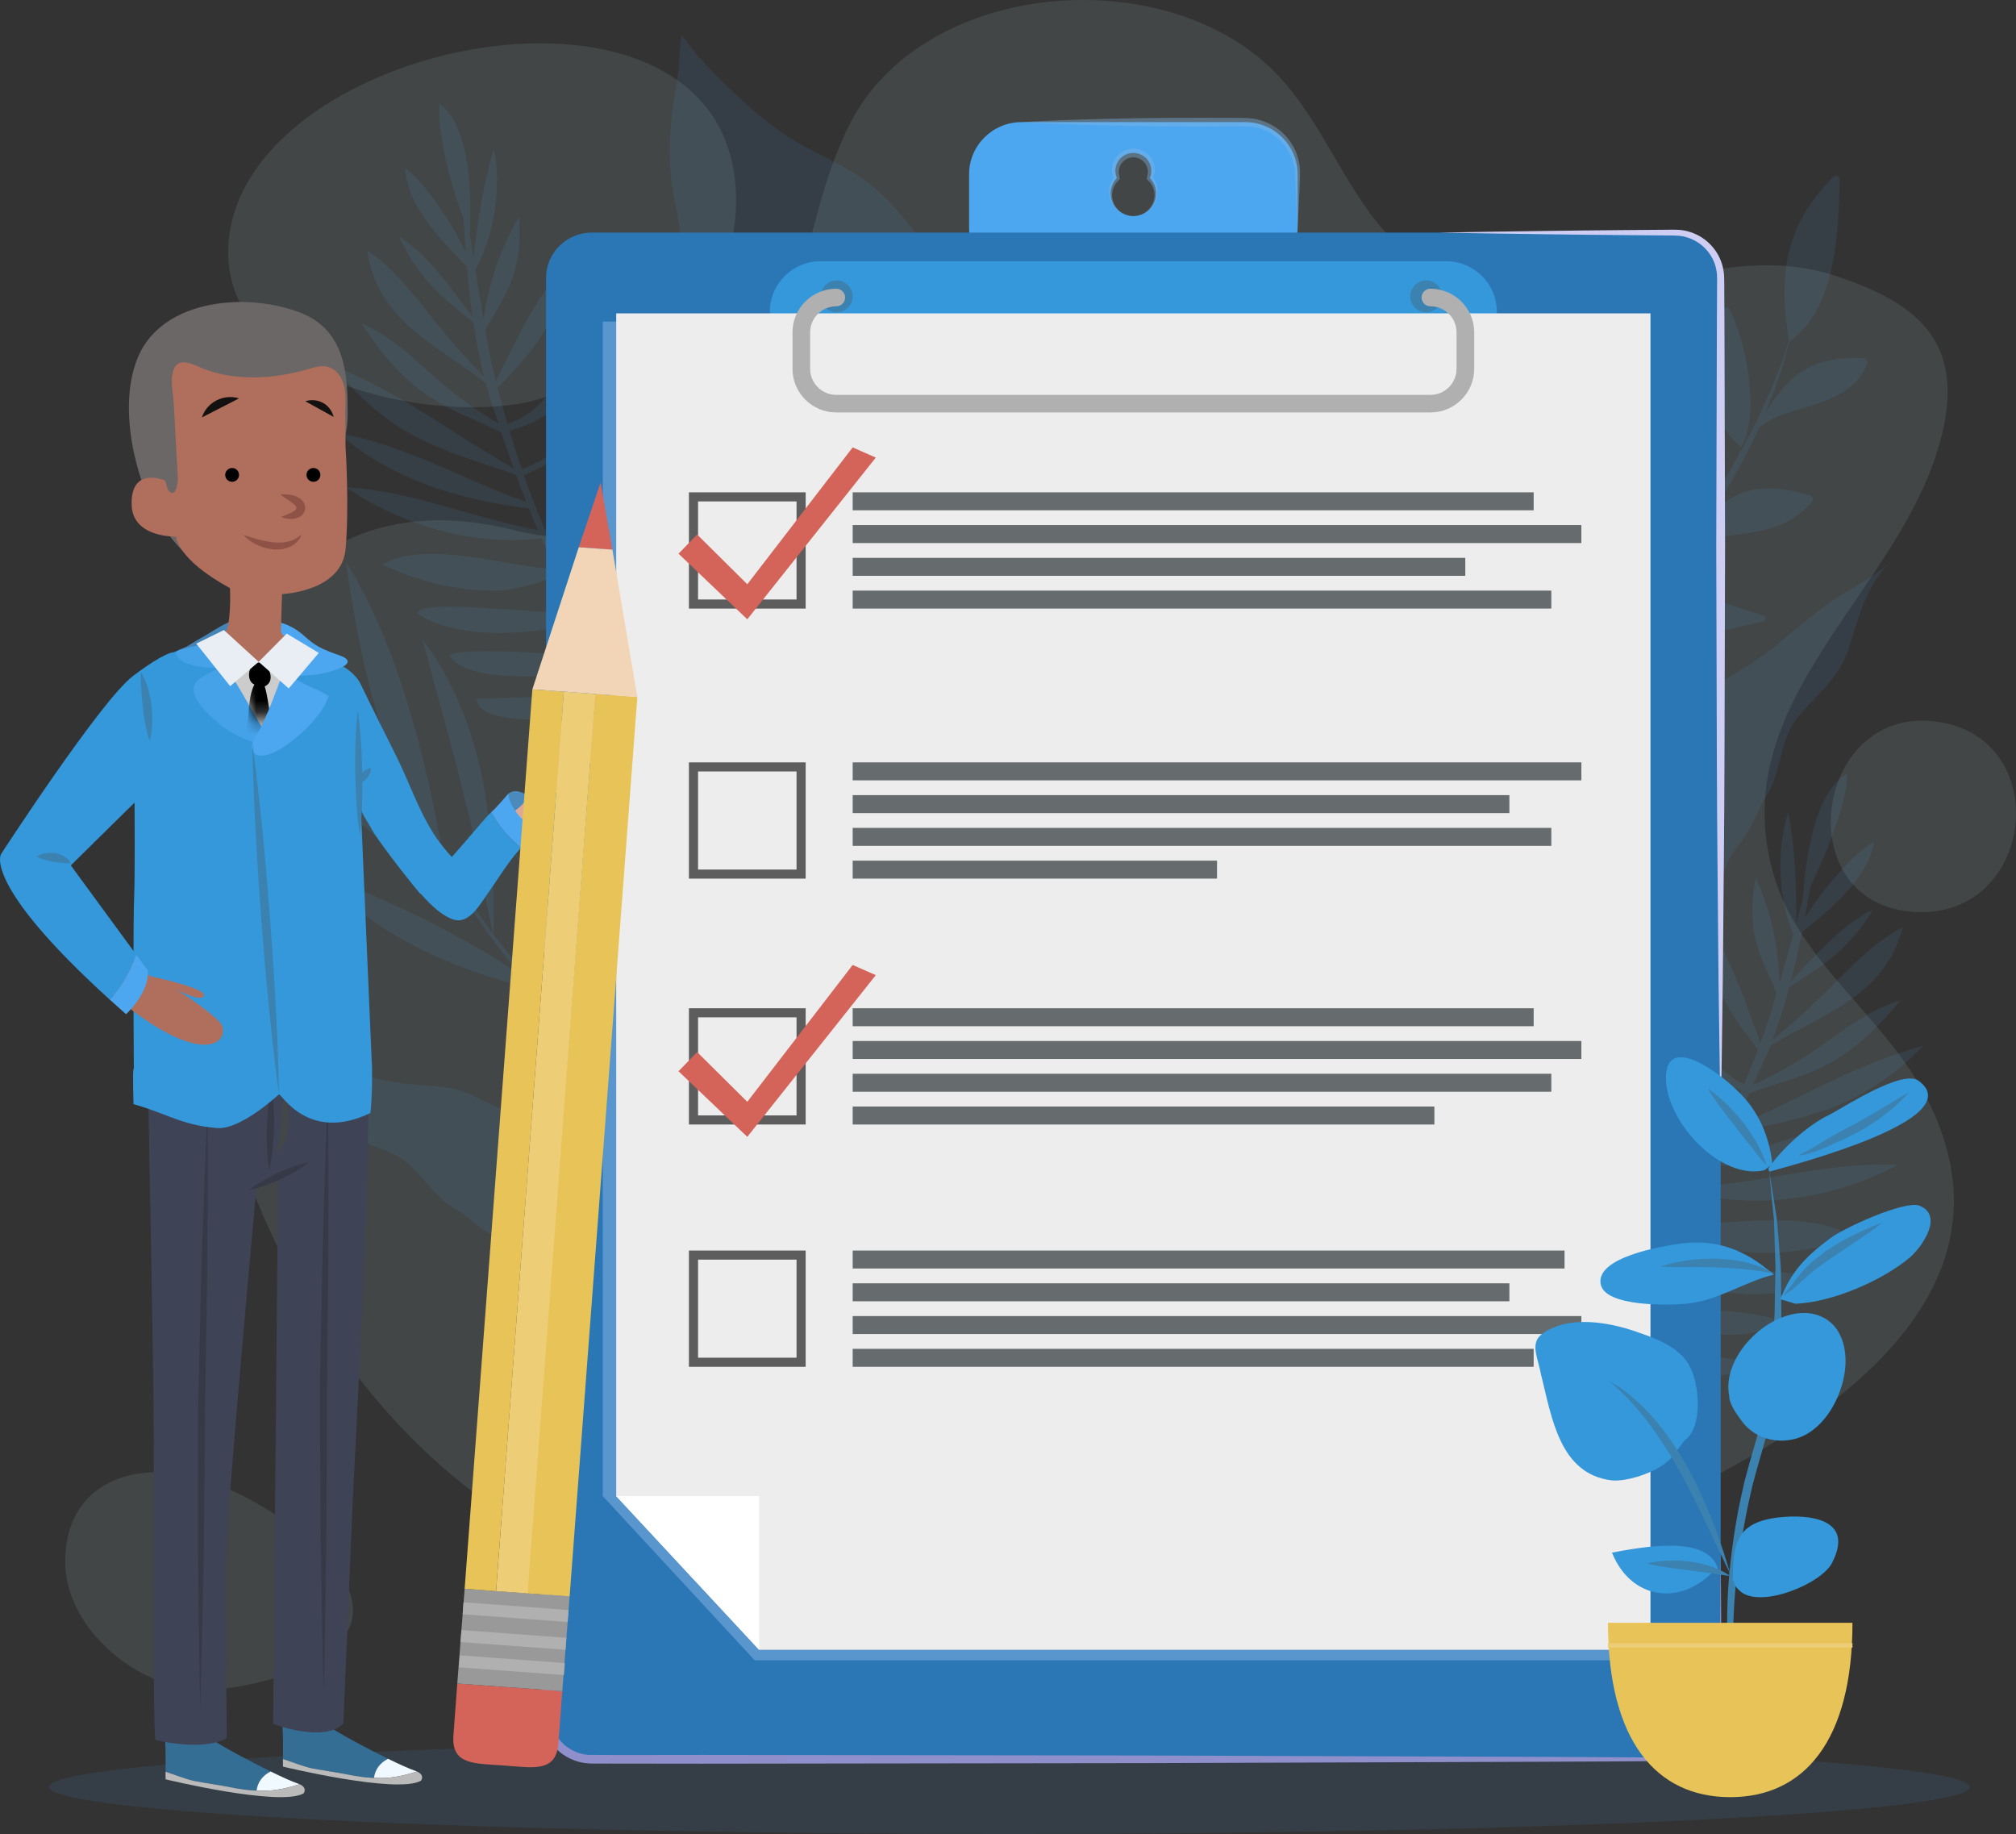 <svg width="177" height="161" viewBox="0 0 177 161" fill="none" xmlns="http://www.w3.org/2000/svg">
<rect x="0" y="0" width="177" height="161" fill="#333333" stroke="none"/>
<path opacity="0.2" d="M172.938 156.875C172.938 159.153 135.19 161 88.625 161C42.059 161 4.311 159.153 4.311 156.875C4.311 154.597 42.059 152.75 88.625 152.75C135.19 152.75 172.938 154.597 172.938 156.875Z" fill="#4DA7F0" fill-opacity="0.5"/>
<g opacity="0.1">
<path d="M43.422 132.341C21.781 117.548 10.995 83.302 20.75 58.648C25.023 47.848 33.912 43.725 45.103 46.535C56.9 49.497 64.921 41.858 68.425 31.369C70.638 24.746 71.416 17.469 74.465 11.174C80.464 -1.213 100.3 -3.397 110.581 5.101C115.373 9.062 117.197 14.924 120.987 19.633C124.904 24.5 129.174 25.507 135.32 25.794C144.247 26.209 152.329 21.29 161.215 24.233C168.403 26.614 172.431 30.024 170.525 38.037C167.224 51.919 150.906 61.461 155.848 77.203C158.082 84.321 165.18 89.193 168.771 95.676C181.261 118.23 148.406 131.293 132.543 137.563C124.218 140.854 114.847 143.825 105.975 145.083C86.019 147.911 61.113 144.434 43.422 132.341Z" fill="#CDF7F7"/>
</g>
<g opacity="0.1">
<path d="M167.651 80.017C178.51 81.135 180.58 65.067 170.296 63.388C159.452 61.617 156.852 78.905 167.651 80.017Z" fill="#CDF7F7"/>
</g>
<g opacity="0.1">
<path d="M64.607 18.307C65.519 -5.272 21.34 2.921 20.058 21.392C19.284 33.349 37.491 37.206 46.4 35.277C55.31 32.963 64.22 28.335 64.607 18.307Z" fill="#CDF7F7"/>
</g>
<g opacity="0.1">
<path d="M5.725 137.099C5.725 142.957 12.052 148.243 17.779 148.339C21.508 148.401 30.058 146.409 30.911 142.123C31.974 136.784 21.45 130.646 16.985 129.61C11.183 128.262 5.725 130.506 5.725 137.099Z" fill="#CDF7F7"/>
</g>
<g opacity="0.2">
<path d="M163.629 31.433L162.869 31.423C162.616 31.413 162.36 31.441 162.105 31.448C161.597 31.479 161.085 31.533 160.579 31.641C160.325 31.684 160.077 31.764 159.829 31.84C159.577 31.904 159.34 32.019 159.099 32.114C158.623 32.322 158.17 32.592 157.76 32.908C157.567 33.078 157.353 33.234 157.176 33.42C156.996 33.603 156.803 33.786 156.645 33.983C156.306 34.363 155.965 34.771 155.685 35.186C155.393 35.594 155.085 36.048 154.849 36.484C154.848 36.487 154.845 36.49 154.843 36.495C154.997 36.213 155.133 35.913 155.241 35.624C155.43 35.154 155.625 34.709 155.797 34.281C155.942 33.841 156.087 33.427 156.215 33.035C156.474 32.251 156.705 31.573 156.837 30.997C156.934 30.613 157.016 30.288 157.084 30.021L157.108 30.003C157.369 29.819 157.62 29.622 157.86 29.404C158.095 29.186 158.315 28.949 158.522 28.702C158.932 28.205 159.285 27.659 159.585 27.087C159.888 26.515 160.122 25.91 160.329 25.299C160.532 24.686 160.697 24.062 160.836 23.432C161.391 20.911 161.462 18.329 161.527 15.792L161.526 15.778C161.53 15.685 161.492 15.592 161.419 15.523C161.281 15.393 161.064 15.401 160.935 15.538L160.26 16.254C160.028 16.487 159.833 16.752 159.626 17.009C159.42 17.265 159.214 17.519 159.038 17.799C158.859 18.076 158.656 18.336 158.5 18.627C158.341 18.916 158.17 19.197 158.023 19.491L157.619 20.393L157.286 21.322L157.022 22.271L156.839 23.236L156.724 24.211C156.676 24.861 156.653 25.511 156.67 26.159C156.683 26.807 156.738 27.452 156.814 28.092C156.884 28.702 156.966 29.306 157.056 29.909C156.965 30.185 156.848 30.54 156.708 30.961C156.543 31.529 156.277 32.193 155.974 32.954C155.826 33.333 155.665 33.738 155.497 34.164C155.31 34.583 155.112 35.025 154.905 35.484C154.518 36.415 154.008 37.381 153.484 38.409C153.236 38.929 152.929 39.438 152.628 39.964C152.321 40.485 152.042 41.037 151.712 41.574C151.048 42.643 150.388 43.762 149.624 44.842C149.079 45.678 148.477 46.489 147.873 47.302C147.994 46.891 148.069 46.453 148.102 46.026C148.087 46.118 148.069 46.21 148.052 46.303C148.135 45.564 148.124 44.67 147.918 43.636C148.033 44.202 148.115 44.784 148.123 45.341C148.127 45.56 148.12 45.791 148.102 46.026C148.149 45.747 148.186 45.468 148.197 45.185C148.24 44.321 148.171 43.447 148.014 42.589C147.692 40.877 147.134 39.199 146.21 37.677C146.19 37.643 146.163 37.612 146.13 37.587C145.983 37.469 145.767 37.496 145.65 37.643L145.642 37.655C144.985 38.481 144.633 39.52 144.533 40.534C144.483 41.042 144.475 41.564 144.526 42.065C144.574 42.566 144.648 43.084 144.761 43.567C144.985 44.539 145.29 45.523 145.687 46.422C145.809 46.705 145.942 46.979 146.077 47.253C146.261 47.76 146.465 48.205 146.684 48.552C146.714 48.62 146.741 48.687 146.771 48.754C146.119 49.596 145.474 50.439 144.779 51.224C144.349 51.724 143.933 52.234 143.499 52.715C143.114 53.132 142.735 53.542 142.36 53.949C142.4 53.829 142.427 53.706 142.458 53.584C142.479 53.668 142.491 53.718 142.491 53.718C142.491 53.718 142.485 53.648 142.474 53.525C142.488 53.47 142.507 53.415 142.519 53.359C142.815 52.426 143.101 51.067 143.03 49.397C142.893 46.111 141.859 44.184 141.885 43.2C141.885 43.2 139.889 44.98 139.985 48.622C140.06 51.498 141.23 53.66 141.719 54.442L141.72 54.445C141.032 55.161 140.252 56.04 139.599 56.694C138.967 57.284 138.394 57.876 137.82 58.409L137.99 58.04C138.131 57.68 138.247 57.311 138.342 56.934C138.425 56.554 138.474 56.17 138.513 55.782C138.542 55.396 138.555 55.009 138.555 54.622C138.56 53.072 138.293 51.556 138.149 50.065L138.149 50.057C138.138 49.944 138.077 49.84 137.97 49.783C137.797 49.695 137.597 49.762 137.51 49.931C137.327 50.284 137.14 50.635 136.992 51.006C136.911 51.187 136.836 51.371 136.773 51.562C136.707 51.753 136.634 51.937 136.586 52.133C136.537 52.329 136.469 52.519 136.437 52.718C136.404 52.917 136.353 53.112 136.338 53.315C136.288 53.715 136.266 54.118 136.281 54.518C136.297 55.323 136.467 56.106 136.661 56.861C136.847 57.554 137.048 58.231 137.26 58.906C137.252 58.912 137.245 58.92 137.237 58.926C136.475 59.59 135.801 60.216 135.155 60.726C134.519 61.243 133.98 61.715 133.498 62.055C132.553 62.768 132.018 63.176 132.018 63.176C132.018 63.176 132.591 62.812 133.585 62.17C134.089 61.855 134.66 61.422 135.331 60.941C136.011 60.469 136.74 59.888 137.525 59.242C137.596 59.186 137.67 59.123 137.742 59.065C137.948 59.338 138.18 59.611 138.451 59.825C138.76 60.075 139.119 60.343 139.497 60.494C140.262 60.786 141.11 60.955 141.911 60.89C143.522 60.761 145.03 60.323 146.522 60.18L146.526 60.179C146.604 60.171 146.653 59.884 146.709 59.819C146.835 59.676 146.798 59.212 146.654 59.084C146.012 58.519 145.261 58.139 144.491 57.858C143.716 57.584 142.908 57.423 142.092 57.366C141.277 57.319 140.45 57.386 139.659 57.608C139.533 57.644 139.41 57.69 139.288 57.735C139.523 57.525 139.764 57.312 140.01 57.097C140.773 56.387 141.576 55.632 142.362 54.821C142.511 54.941 142.663 55.056 142.828 55.157C143.063 55.295 143.309 55.418 143.566 55.517C144.075 55.718 144.614 55.849 145.158 55.927C145.703 56 146.251 56.016 146.799 56.002C147.347 55.987 147.889 55.949 148.431 55.881C149.517 55.752 150.573 55.535 151.627 55.29C152.683 55.047 153.706 54.783 154.743 54.573C154.864 54.55 154.981 54.438 155.02 54.311C155.076 54.127 154.675 53.99 154.675 53.99L152.083 53.152C151.19 52.884 150.301 52.559 149.339 52.542C148.377 52.536 147.44 52.693 146.525 52.869C145.606 53.044 144.707 53.282 143.811 53.531L143.801 53.535C143.792 53.536 143.784 53.54 143.778 53.545C143.582 53.679 143.392 53.818 143.197 53.955C143.453 53.681 143.707 53.413 143.968 53.137C144.411 52.657 144.836 52.148 145.278 51.648C145.906 50.953 146.498 50.21 147.089 49.464C147.104 49.495 147.201 49.323 147.201 49.323C147.415 49.055 147.628 48.786 147.843 48.518C147.927 48.401 148.013 48.283 148.099 48.165C148.113 48.154 148.127 48.142 148.142 48.129L148.668 47.852C148.898 47.762 149.119 47.659 149.35 47.579C149.817 47.425 150.293 47.303 150.776 47.215C151.258 47.123 151.743 47.041 152.235 46.972C152.724 46.901 153.217 46.835 153.712 46.753C154.207 46.67 154.706 46.584 155.196 46.445C155.44 46.37 155.689 46.317 155.928 46.216C156.165 46.121 156.415 46.051 156.645 45.928C156.873 45.807 157.119 45.719 157.333 45.568C157.547 45.42 157.782 45.3 157.977 45.128C158.175 44.958 158.389 44.805 158.571 44.619L159.107 44.052C159.14 44.016 159.168 43.971 159.183 43.921C159.236 43.743 159.135 43.559 158.96 43.506L158.94 43.499C158.487 43.365 158.032 43.237 157.565 43.139C157.102 43.039 156.631 42.954 156.151 42.911C155.675 42.856 155.189 42.851 154.705 42.888C154.463 42.892 154.221 42.949 153.982 42.979C153.741 43.018 153.507 43.093 153.27 43.149C152.805 43.298 152.358 43.501 151.944 43.752C151.744 43.888 151.531 44.004 151.348 44.16C151.161 44.309 150.967 44.451 150.8 44.621C150.628 44.784 150.449 44.943 150.295 45.123C150.2 45.233 150.099 45.34 150.004 45.45C150.056 45.369 150.113 45.288 150.166 45.206C150.923 44.106 151.58 42.966 152.237 41.881C152.857 40.772 153.446 39.691 153.94 38.637C154.105 38.281 154.263 37.944 154.42 37.6C154.715 37.273 154.983 37.132 155.307 36.955C155.722 36.736 156.208 36.491 156.658 36.342C157.554 36.037 158.476 35.791 159.395 35.49C160.313 35.193 161.228 34.822 162.064 34.259C162.48 33.979 162.865 33.639 163.189 33.238C163.351 33.038 163.497 32.824 163.624 32.599C163.75 32.373 163.852 32.137 163.944 31.894C163.957 31.859 163.964 31.819 163.966 31.779C163.97 31.59 163.818 31.435 163.629 31.433ZM146.785 48.737C146.775 48.71 146.762 48.688 146.752 48.663C146.767 48.684 146.783 48.7 146.797 48.721C146.794 48.725 146.79 48.731 146.785 48.737ZM148.304 47.988C148.344 47.949 148.382 47.906 148.43 47.873C148.465 47.851 148.501 47.838 148.537 47.822L148.304 47.988Z" fill="#4DA7F0" fill-opacity="0.5"/>
<path d="M150.906 36.641C151.356 37.636 152.006 38.555 152.856 39.241L152.867 39.251L152.905 39.184C152.935 39.131 152.961 39.075 152.989 39.021C153.011 39.076 153.023 39.109 153.023 39.109C153.023 39.109 153.015 39.072 152.999 39.003C153.437 38.151 153.597 37.175 153.674 36.221C153.738 35.192 153.668 34.159 153.545 33.139C153.422 32.117 153.214 31.106 152.945 30.112C152.679 29.115 152.342 28.137 151.892 27.185C151.869 27.138 151.835 27.095 151.791 27.06C151.64 26.946 151.425 26.971 151.31 27.121L151.305 27.126C150.596 28.035 150.225 29.13 150.03 30.214C149.836 31.308 149.849 32.419 149.988 33.505C150.145 34.589 150.45 35.649 150.906 36.641Z" fill="#4DA7F0" fill-opacity="0.5"/>
</g>
<g opacity="0.2">
<path d="M39.585 76.805L39.268 76.576C37.231 74.377 34.918 72.48 32.542 69.644C29.357 65.843 26.644 62.606 23.502 58.761C24.998 65.525 32.178 75.312 39.585 76.805Z" fill="#4DA7F0" fill-opacity="0.5"/>
<path d="M55.412 95.402C55.117 95.117 54.759 94.771 54.348 94.374C53.944 93.972 53.486 93.517 52.988 93.022C52.499 92.518 51.956 91.985 51.407 91.396C50.849 90.816 50.272 90.194 49.675 89.551C49.07 88.916 48.478 88.228 47.859 87.547C47.709 87.371 47.555 87.194 47.403 87.017L47.418 87.021C47.404 87.01 47.391 86.999 47.377 86.988C46.931 86.472 46.482 85.955 46.051 85.42C45.752 85.061 45.452 84.702 45.154 84.344C44.864 83.98 44.575 83.617 44.29 83.257C43.955 82.842 43.64 82.423 43.33 82.006C43.458 74.027 43.007 63.91 37.083 56.115C38.499 61.421 39.524 64.938 40.721 69.788C41.715 73.817 41.315 72.17 42.097 76.381L43.285 81.945C43.074 81.662 42.866 81.378 42.657 81.103C42.167 80.378 41.647 79.707 41.217 79.029C40.775 78.359 40.352 77.728 40.007 77.118C39.827 76.817 39.655 76.529 39.492 76.254C39.334 75.977 39.197 75.707 39.061 75.458C39.008 75.359 38.958 75.264 38.907 75.171C37.422 66.653 34.959 56.581 30.37 49.33C31.6 58.098 33.56 67.022 38.32 74.205L38.396 74.358C38.535 74.7 38.724 75.083 38.932 75.52C39.056 75.778 39.182 76.056 39.328 76.342C39.484 76.623 39.648 76.918 39.818 77.226C40.148 77.849 40.555 78.495 40.979 79.182C41.395 79.875 41.891 80.567 42.384 81.297C42.909 82.003 43.429 82.751 44.004 83.476C44.288 83.841 44.574 84.208 44.862 84.577C45.158 84.939 45.456 85.303 45.754 85.665C45.772 85.689 45.793 85.71 45.811 85.733C43.248 83.795 41.153 82.781 38.844 81.512C34.844 79.343 31.098 78.113 27.076 75.807C32.97 82.437 39.7 84.906 46.392 86.762L46.775 86.859C47.047 87.169 47.321 87.476 47.588 87.784C48.215 88.463 48.816 89.146 49.429 89.779C49.733 90.097 50.032 90.411 50.325 90.716C50.625 91.015 50.918 91.308 51.204 91.593C51.772 92.166 52.331 92.686 52.836 93.177C53.857 94.146 54.744 94.916 55.361 95.457C55.991 95.985 56.35 96.286 56.35 96.286C56.35 96.286 56.009 95.965 55.412 95.402Z" fill="#4DA7F0" fill-opacity="0.5"/>
<path d="M53.285 93.187C52.426 91.606 52.091 88.305 51.467 86.284C49.763 81.868 47.533 77.785 44.641 74.046C46.426 76.507 47.328 79.89 48.312 82.709C49.255 85.116 50.751 91.512 53.285 93.187Z" fill="#4DA7F0" fill-opacity="0.5"/>
</g>
<g opacity="0.2">
<path d="M160.316 97.435C163.552 96.317 166.501 94.287 168.84 91.809C162.764 93.435 157.114 96.934 152.157 98.973C152.617 98.034 153.087 97.042 153.57 95.995L153.571 95.996C158.076 94.274 161.539 94.355 166.85 87.814C162.14 89.313 160.748 92.072 153.92 95.233C154.072 94.899 154.226 94.56 154.381 94.214C154.757 93.455 155.104 92.658 155.428 91.836C159.802 89.031 165.424 87.632 167.067 81.412C164.957 82.371 162.61 84.765 160.993 86.385C158.554 88.826 157.899 89.359 155.647 91.263C156.203 89.784 156.681 88.232 157.098 86.674C159.442 85.042 161.918 83.974 164.46 79.845C161.668 81.185 159.354 83.933 157.241 86.129C157.618 84.67 157.941 83.213 158.223 81.813C160.456 80.062 164.088 77.112 164.547 73.86C162.773 74.814 159.94 78.192 158.468 80.556C158.657 79.561 158.825 78.605 158.977 77.71C160.325 75.117 162.204 70.36 162.185 67.883C159.134 69.697 158.518 75.841 158.27 78.943C158.276 78.935 158.282 78.925 158.287 78.917C158.108 79.577 157.918 80.275 157.722 80.988C157.724 77.792 157.602 74.398 157.008 71.276C155.969 74.369 156.093 78.96 157.439 82.017C157.044 83.444 156.638 84.894 156.259 86.21C156.121 83.014 155.517 80.091 154.15 77.002C153.179 82.119 154.749 84.197 155.978 87.178C155.6 88.467 155.261 89.57 155.009 90.299C154.904 90.606 154.753 91.025 154.566 91.527C153.254 88.092 152.105 84.289 149.931 81.189C149.008 84.975 152 89.091 154.337 92.137C154.01 92.993 153.599 94.032 153.119 95.177C148.671 93.046 148.689 88.104 145.865 83.723C145.7 88.998 147.683 93.757 152.88 95.744C152.446 96.762 151.964 97.851 151.44 98.966C145.675 96.147 143.522 89.069 141.549 84.82C141.449 93.43 147.698 97.369 151.181 99.513C150.446 101.05 149.638 102.617 148.782 104.095C145.971 99.472 142.612 95.003 138.756 92.607C140.698 96.787 144.848 101.667 148.489 104.595C148.027 105.374 147.551 106.121 147.066 106.821C143.64 102.419 139.446 96.864 134.993 93.754C135.905 98.326 141.651 105.841 146.642 107.418C146.172 108.061 145.696 108.659 145.215 109.188C144.759 109.69 144.304 110.188 143.837 110.688C140.901 107.084 136.642 100.401 133.397 98.276C134.99 104.53 138.864 109.1 143.304 111.251C142.459 112.132 141.553 113.022 140.495 113.942C137.324 110.215 132.891 99.787 131.769 101.247C131.983 105.974 136.337 111.283 139.883 114.465C138.876 115.307 137.728 116.179 136.384 117.096C134.164 113.001 131.605 102.209 130.272 102.926C128.917 106.873 133.373 113.291 135.762 117.514C134.968 118.04 134.107 118.581 133.167 119.141C131.136 115.598 130.823 110.1 128.85 107.068C127.06 107.597 130.086 116.324 132.471 119.551C130.989 120.412 129.324 121.316 127.428 122.276C126.642 118.667 127.782 114.332 127.324 110.91C125.222 113.334 124.961 119.626 126.762 122.608C124.911 123.532 122.859 124.503 120.555 125.536L124.629 124.639C125.646 124.258 126.662 123.838 127.675 123.385C130.653 125.146 140.322 125.911 139.84 125.023C137.234 124.246 131.356 123.468 128.288 123.102C129.575 122.506 130.852 121.851 132.109 121.139C135.592 123.945 146.115 124.483 146.082 123.139C145.322 122.247 136.66 121.197 132.797 120.747C134.1 119.983 135.378 119.153 136.622 118.264C140.298 119.254 152.486 122.716 153.131 119.453C153.131 119.453 147.124 118.534 145.879 118.505C141.386 118.401 140.791 117.963 137.29 117.785C138.39 116.972 139.455 116.105 140.485 115.193C142.807 115.8 146.507 116.797 149.175 117.046C151.946 117.302 154.909 117.326 155.914 115.945C155.156 115.039 145.451 114.591 140.979 114.751C142.084 113.745 143.142 112.685 144.139 111.566C148.406 113.225 154.893 114.638 159.089 112.633C159.638 111.261 149.446 111.463 144.643 110.983C145.501 109.983 146.312 108.941 147.07 107.856C148.232 108.455 150.96 109.703 152.276 109.786C155.537 110.303 159.586 109.772 162.659 108.645C159.055 105.969 151.204 107.7 147.412 107.375C147.945 106.596 148.484 105.747 149.034 104.822C154.861 106.215 161.423 105.047 166.611 102.259C160.526 101.983 155.32 103.719 149.437 104.131C149.767 103.559 150.1 102.956 150.439 102.327C154.044 102.296 161.619 101.941 167.777 97.617C161.663 98.008 155.848 100.674 150.728 101.786C151.103 101.077 151.483 100.33 151.872 99.549C153.974 98.969 156.786 98.656 160.316 97.435Z" fill="#4DA7F0" fill-opacity="0.5"/>
</g>
<g opacity="0.2">
<path d="M73.534 70.996C71.36 69.715 69.429 68.522 67.692 67.4C69.815 64.635 70.258 58.354 68.441 55.712C67.603 59.062 68.252 63.496 67.067 66.996C65.29 65.832 63.736 64.749 62.36 63.729C65.091 60.787 69.072 52.449 67.353 51.725C65.054 54.52 64.129 59.95 61.714 63.245C60.843 62.585 60.047 61.951 59.317 61.341C62.163 57.408 67.308 51.523 66.402 47.45C65.158 46.591 61.41 57.032 58.745 60.856C57.513 59.796 56.469 58.802 55.562 57.854C59.442 55.084 64.362 50.29 65.102 45.616C64.15 44.041 58.58 53.914 55.011 57.267C54.064 56.235 53.262 55.25 52.521 54.281C57.173 52.635 61.534 48.523 63.816 42.484C60.353 44.237 55.375 50.406 52.054 53.663C51.646 53.115 51.25 52.569 50.853 52.02C50.434 51.441 50.027 50.795 49.632 50.103C54.769 49.089 61.318 42.256 62.734 37.814C57.962 40.411 53.174 45.467 49.277 49.463C48.873 48.712 48.484 47.918 48.111 47.093C52.057 44.586 56.727 40.195 59.124 36.256C55.023 38.21 51.187 42.28 47.876 46.563C47.191 44.999 46.563 43.353 46.004 41.745C49.704 39.999 56.355 36.777 57.217 28.208C54.781 32.212 51.851 39.009 45.807 41.172C45.411 40.006 45.053 38.87 44.736 37.81C50.122 36.411 52.625 31.901 53.05 26.641C49.754 30.681 49.221 35.594 44.562 37.22C44.214 36.029 43.92 34.951 43.692 34.065C46.354 31.296 49.787 27.537 49.293 23.673C46.787 26.512 45.22 30.165 43.532 33.434C43.403 32.913 43.3 32.48 43.229 32.164C43.06 31.411 42.847 30.276 42.615 28.951C44.169 26.125 45.962 24.237 45.568 19.044C43.865 21.962 42.938 24.801 42.444 27.961C42.214 26.611 41.972 25.125 41.74 23.664C43.419 20.775 44.054 16.226 43.367 13.037C42.429 16.074 41.928 19.433 41.573 22.608C41.459 21.879 41.347 21.165 41.243 20.49C41.248 20.498 41.252 20.509 41.257 20.518C41.357 17.408 41.431 11.233 38.602 9.094C38.306 11.552 39.643 16.487 40.692 19.214C40.743 20.12 40.804 21.089 40.88 22.099C39.681 19.587 37.243 15.915 35.586 14.772C35.68 18.053 38.959 21.387 40.983 23.375C41.107 24.797 41.266 26.28 41.476 27.772C39.622 25.356 37.629 22.369 35.005 20.729C37.07 25.114 39.411 26.448 41.559 28.33C41.798 29.925 42.101 31.52 42.487 33.052C40.462 30.91 39.871 30.308 37.72 27.611C36.294 25.823 34.229 23.184 32.239 21.997C33.177 28.36 38.608 30.374 42.642 33.645C42.872 34.498 43.128 35.329 43.417 36.125C43.532 36.485 43.647 36.839 43.761 37.188C37.328 33.291 36.253 30.395 31.74 28.384C36.288 35.472 39.739 35.775 44.023 37.985L44.024 37.984C44.387 39.078 44.744 40.116 45.096 41.101C40.397 38.525 35.174 34.422 29.317 32.134C31.364 34.855 34.068 37.199 37.159 38.669C40.532 40.273 43.291 40.895 45.314 41.703C45.612 42.523 45.908 43.308 46.2 44.053C41.237 42.381 35.756 39.088 29.723 38.023C35.36 43.002 42.848 44.193 46.428 44.622C46.694 45.285 46.958 45.921 47.222 46.526C41.421 45.466 36.441 43.165 30.363 42.765C35.208 46.11 41.598 47.997 47.545 47.257C47.988 48.238 48.429 49.141 48.872 49.975C45.067 49.878 37.457 47.288 33.578 49.549C36.506 51.009 40.47 51.985 43.769 51.833C45.086 51.895 47.936 50.957 49.158 50.49C49.79 51.653 50.48 52.779 51.221 53.867C46.394 53.812 36.288 52.484 36.68 53.907C40.626 56.366 47.231 55.679 51.656 54.503C52.522 55.725 53.455 56.896 54.441 58.017C50.015 57.363 40.319 56.735 39.465 57.551C40.309 59.035 43.257 59.34 46.039 59.39C48.719 59.439 52.506 58.858 54.882 58.512C55.804 59.531 56.766 60.511 57.769 61.441C54.269 61.231 53.629 61.599 49.152 61.206C47.911 61.097 41.839 61.345 41.839 61.345C42.116 64.66 54.615 62.568 58.379 61.991C59.516 63.011 60.693 63.978 61.903 64.882C58.013 64.901 49.288 64.986 48.433 65.789C48.251 67.121 58.768 67.751 62.543 65.348C63.713 66.195 64.909 66.987 66.121 67.722C63.032 67.746 57.103 67.868 54.426 68.352C53.849 69.181 63.543 69.491 66.699 68.07C67.654 68.633 68.618 69.163 69.586 69.654L73.534 70.996Z" fill="#4DA7F0" fill-opacity="0.5"/>
</g>
<path opacity="0.2" d="M79.393 115.133C79.302 115.145 79.159 115.162 78.951 115.165C78.541 115.175 77.906 115.144 77.098 115.053C76.696 115.008 76.244 114.949 75.771 114.869C75.284 114.777 74.757 114.677 74.195 114.571C73.068 114.353 71.823 114.081 70.518 113.608C70.189 113.491 69.86 113.359 69.519 113.228C69.183 113.088 68.82 112.947 68.488 112.802C68.02 112.597 67.536 112.393 67.045 112.188C65.519 110.392 64.572 106.937 63.686 105.03C62.71 103.006 61.926 102.138 59.688 102.209C58.025 102.247 55.766 102.698 54.286 101.729C52.865 100.826 52.707 99.038 51.152 98.255C49.539 97.406 48.058 97.645 46.455 97.75C44.411 97.767 42.991 96.865 41.309 96.076C39.252 95.139 37.067 95.404 34.915 95.034C31.94 94.557 28.864 93.566 25.876 93.343C24.288 93.194 22.498 93.225 20.93 92.696C23.938 93.748 25.672 95.938 27.855 98.089C29.924 99.98 32.336 100.236 34.702 101.38C36.752 102.443 37.894 104.921 39.937 106.111C41.117 106.746 41.953 107.808 43.199 108.383C44.439 109.085 45.571 109.4 46.521 110.723C47.465 112.171 47.818 113.908 49.768 114.457C52.221 115.161 55.132 113.281 57.556 114.492C58.427 114.92 58.942 116.028 59.955 116.21C61.026 116.458 62.086 115.752 63.065 115.359C64.353 114.875 66.879 113.921 68.693 113.712C68.87 113.787 69.045 113.861 69.221 113.937C69.566 114.077 69.905 114.221 70.243 114.346C71.594 114.863 72.893 115.169 74.022 115.408C74.589 115.524 75.12 115.633 75.611 115.735C76.119 115.826 76.574 115.891 76.993 115.944C77.828 116.047 78.493 116.091 78.968 116.084C79.204 116.084 79.399 116.064 79.535 116.047C79.681 116.018 79.758 116.002 79.758 116.002L79.511 115.108C79.51 115.108 79.47 115.117 79.393 115.133Z" fill="#4DA7F0" fill-opacity="0.5"/>
<path opacity="0.2" d="M161.798 52.145C159.236 53.694 156.947 55.967 154.512 57.735C152.763 59.037 150.695 59.788 149.289 61.551C148.15 63.014 147.296 64.459 145.466 65.367C143.99 65.997 142.561 66.453 141.51 67.94C140.481 69.34 141.154 71.005 140.3 72.45C139.422 73.982 137.203 74.601 135.704 75.318C133.677 76.265 133.375 77.393 133.426 79.637C133.505 81.736 134.236 85.244 133.694 87.534C133.349 87.937 133.011 88.338 132.687 88.732C132.457 89.011 132.198 89.302 131.962 89.578C131.718 89.848 131.486 90.116 131.245 90.367C130.298 91.378 129.312 92.183 128.407 92.886C127.954 93.235 127.53 93.561 127.138 93.863C126.753 94.148 126.377 94.405 126.039 94.627C125.361 95.073 124.809 95.388 124.438 95.563C124.252 95.654 124.117 95.703 124.03 95.734C123.954 95.754 123.915 95.765 123.915 95.765L124.102 96.673C124.102 96.673 124.177 96.653 124.321 96.612C124.45 96.568 124.633 96.497 124.843 96.39C125.269 96.181 125.842 95.842 126.539 95.374C126.889 95.137 127.265 94.874 127.675 94.562C128.067 94.25 128.49 93.913 128.944 93.554C129.84 92.83 130.858 91.972 131.828 90.901C132.071 90.637 132.308 90.356 132.552 90.075C132.673 89.927 132.796 89.783 132.919 89.635C134.632 89.003 137.317 88.712 138.686 88.561C139.737 88.469 141.003 88.62 141.845 87.915C142.665 87.296 142.619 86.076 143.2 85.301C144.809 83.127 148.26 83.487 150.125 81.752C151.612 80.382 151.136 78.675 151.317 76.958C151.562 75.35 152.427 74.558 153.212 73.372C154.06 72.297 154.321 70.973 155.083 69.874C156.362 67.891 156.252 65.167 157.594 63.294C159.181 61.206 161.214 59.888 162.197 57.268C163.162 54.366 163.709 51.63 165.911 49.335C164.755 50.515 163.146 51.296 161.798 52.145Z" fill="#4DA7F0" fill-opacity="0.5"/>
<path opacity="0.2" d="M87.089 30.686C86.29 27.942 84.463 25.62 82.697 23.42C80.892 21.172 79.255 18.752 77.129 16.781C74.808 14.628 71.704 13.669 69.096 11.941C66.173 10.004 63.692 7.498 61.301 4.96L59.809 3.065C59.522 6.784 59.566 6.414 59.35 7.584C58.827 10.42 58.636 13.367 58.994 16.25C59.291 18.643 60.27 21.224 59.56 23.625C59.228 24.75 58.477 25.857 58.596 27.062C58.7 28.128 58.989 29.428 59.357 30.44C59.947 32.063 60.032 33.516 60.278 35.226C60.589 37.34 61.136 39.325 62.175 41.13C63.624 43.728 65.665 46.215 66.134 49.17C66.382 48.167 67.799 46.425 68.384 45.359C69.38 43.696 70.788 42.826 71.499 41.041C72.122 39.708 72.939 37.556 73.092 36.05C73.141 35.235 73.219 33.932 73.301 33.023C73.468 33.341 73.635 33.655 73.799 33.955C74.325 34.919 74.814 35.827 75.248 36.669C75.457 37.092 75.658 37.498 75.849 37.884C76.027 38.274 76.182 38.647 76.336 38.996C76.41 39.172 76.491 39.338 76.551 39.504C76.61 39.671 76.667 39.832 76.722 39.986C76.831 40.294 76.931 40.577 77.022 40.832C77.174 41.35 77.266 41.763 77.342 42.041C77.414 42.32 77.453 42.468 77.453 42.468L78.61 42.217C78.61 42.217 78.564 42.058 78.479 41.761C78.39 41.465 78.277 41.026 78.098 40.479C77.995 40.212 77.881 39.917 77.756 39.595C77.694 39.434 77.629 39.267 77.561 39.094C77.493 38.92 77.404 38.751 77.322 38.571C77.152 38.213 76.978 37.829 76.783 37.432C76.576 37.042 76.359 36.633 76.132 36.205C75.665 35.361 75.145 34.459 74.593 33.514C74.443 33.258 74.296 33 74.148 32.739C75.231 33.293 76.516 33.96 76.916 34.146C79.732 35.455 82.698 36.388 85.491 37.706C86.001 37.948 88.514 38.757 88.635 39.319C88.018 36.463 87.909 33.5 87.089 30.686Z" fill="#4DA7F0" fill-opacity="0.5"/>
<path d="M109.325 10.721H89.687C87.145 10.721 85.084 12.773 85.084 15.304V20.038C85.084 22.569 87.145 24.621 89.687 24.621H109.325C111.868 24.621 113.928 22.569 113.928 20.038V15.304C113.928 12.773 111.868 10.721 109.325 10.721ZM99.505 18.97C98.404 18.97 97.511 18.081 97.511 16.984C97.511 16.456 97.722 15.979 98.058 15.624C97.975 15.432 97.926 15.221 97.926 14.999C97.926 14.13 98.633 13.426 99.505 13.426C100.377 13.426 101.084 14.13 101.084 14.999C101.084 15.221 101.036 15.432 100.953 15.624C101.289 15.979 101.5 16.456 101.5 16.984C101.5 18.081 100.607 18.97 99.505 18.97Z" fill="#4DA7F0"/>
<path d="M113.928 20.038C113.928 20.038 113.894 19.547 113.853 18.685C113.815 17.827 113.762 16.601 113.698 15.13C113.69 15.038 113.682 14.946 113.674 14.852C113.658 14.766 113.641 14.68 113.625 14.592C113.601 14.418 113.534 14.24 113.486 14.06C113.355 13.709 113.207 13.348 112.976 13.023C112.541 12.36 111.884 11.794 111.1 11.449C110.706 11.283 110.286 11.152 109.847 11.115C109.425 11.073 108.935 11.095 108.447 11.093C107.474 11.098 106.486 11.102 105.498 11.107C104.51 11.102 103.522 11.098 102.549 11.093C101.576 11.093 100.619 11.071 99.692 11.061C97.84 11.034 96.11 10.992 94.628 10.943C93.146 10.899 91.91 10.829 91.046 10.796C90.182 10.756 89.687 10.721 89.687 10.721C89.687 10.721 90.181 10.687 91.046 10.646C91.91 10.613 93.146 10.543 94.628 10.5C96.11 10.45 97.84 10.408 99.692 10.382C100.619 10.372 101.576 10.349 102.549 10.349C103.522 10.345 104.51 10.34 105.498 10.336C106.486 10.341 107.475 10.345 108.447 10.349C108.931 10.354 109.41 10.339 109.935 10.404C110.446 10.464 110.934 10.628 111.384 10.834C112.288 11.254 113.006 11.947 113.464 12.718C113.705 13.099 113.861 13.512 113.98 13.914C114.023 14.12 114.082 14.316 114.098 14.525C114.11 14.627 114.123 14.729 114.134 14.829C114.136 14.923 114.138 15.017 114.14 15.109C114.139 15.869 114.094 16.529 114.071 17.134C114.045 17.733 114.022 18.256 114.003 18.686C113.962 19.547 113.928 20.038 113.928 20.038Z" fill="#81B4E3" fill-opacity="0.41"/>
<path d="M99.505 18.97L99.217 18.945C99.119 18.945 99.028 18.915 98.934 18.886C98.844 18.854 98.742 18.845 98.66 18.791L98.4 18.658C98.318 18.607 98.243 18.543 98.164 18.486C98.08 18.432 98.016 18.358 97.951 18.284C97.888 18.208 97.808 18.144 97.765 18.054L97.606 17.801C97.564 17.71 97.532 17.615 97.495 17.521C97.451 17.428 97.436 17.328 97.421 17.227C97.41 17.123 97.374 17.035 97.381 16.914L97.386 16.624C97.39 16.527 97.425 16.416 97.445 16.31C97.464 16.198 97.504 16.1 97.549 16.005C97.595 15.91 97.625 15.803 97.692 15.718L97.875 15.451L97.827 15.725C97.775 15.586 97.7 15.448 97.676 15.297L97.638 15.069L97.63 15.012L97.631 14.931L97.634 14.834C97.638 14.768 97.636 14.707 97.643 14.636C97.659 14.554 97.68 14.471 97.703 14.389C97.74 14.213 97.828 14.094 97.895 13.946C97.987 13.819 98.076 13.683 98.194 13.576C98.311 13.466 98.435 13.364 98.581 13.293C98.718 13.205 98.873 13.159 99.027 13.111C99.181 13.062 99.346 13.062 99.506 13.041C99.724 13.066 99.763 13.055 99.955 13.104C100.128 13.152 100.301 13.207 100.431 13.292C100.577 13.363 100.701 13.466 100.819 13.574C100.937 13.681 101.026 13.818 101.118 13.944C101.184 14.088 101.277 14.221 101.307 14.377L101.366 14.605C101.376 14.682 101.377 14.761 101.381 14.838L101.385 14.954L101.386 14.982L101.386 14.997L101.384 15.032L101.384 15.035L101.383 15.041L101.374 15.089L101.34 15.281C101.322 15.405 101.244 15.585 101.188 15.725L101.139 15.45L101.322 15.717C101.389 15.802 101.418 15.909 101.465 16.005C101.511 16.101 101.549 16.199 101.566 16.305C101.586 16.408 101.62 16.508 101.626 16.613L101.633 16.924C101.637 17.055 101.604 17.124 101.593 17.227C101.578 17.321 101.564 17.416 101.519 17.516C101.482 17.612 101.449 17.71 101.407 17.802L101.248 18.056C101.204 18.145 101.124 18.209 101.062 18.285C100.996 18.359 100.932 18.433 100.848 18.487C100.769 18.544 100.694 18.608 100.612 18.659L100.352 18.792C100.269 18.846 100.168 18.854 100.078 18.887C99.985 18.916 99.892 18.946 99.794 18.947L99.505 18.97ZM99.505 18.97L99.793 18.936C99.89 18.933 99.981 18.9 100.072 18.869C100.161 18.834 100.26 18.823 100.34 18.767L100.59 18.625C100.666 18.569 100.733 18.499 100.805 18.437C100.88 18.38 100.936 18.302 100.991 18.226C101.044 18.148 101.115 18.083 101.148 17.993L101.265 17.74C101.291 17.652 101.308 17.563 101.33 17.478C101.358 17.396 101.359 17.3 101.361 17.202C101.359 17.114 101.378 16.991 101.356 16.931L101.306 16.668C101.288 16.582 101.243 16.503 101.214 16.421C101.188 16.338 101.142 16.263 101.092 16.192C101.041 16.122 101.009 16.041 100.942 15.983L100.766 15.798L100.685 15.711L100.718 15.522C100.726 15.473 100.736 15.425 100.748 15.379C100.76 15.332 100.777 15.293 100.775 15.22L100.783 15.026L100.785 14.977V14.971L100.785 14.968V14.967C100.782 15.03 100.784 14.984 100.783 14.998L100.781 14.988L100.777 14.968L100.761 14.891C100.751 14.839 100.745 14.788 100.732 14.738C100.711 14.691 100.694 14.642 100.676 14.594C100.652 14.494 100.575 14.417 100.53 14.328C100.461 14.255 100.402 14.172 100.32 14.114C100.24 14.055 100.167 13.987 100.073 13.95C99.983 13.893 99.903 13.882 99.827 13.854C99.77 13.822 99.543 13.825 99.505 13.812C99.409 13.829 99.306 13.816 99.213 13.847C99.118 13.875 99.02 13.895 98.937 13.95C98.843 13.986 98.771 14.055 98.689 14.113C98.607 14.171 98.548 14.255 98.478 14.328C98.435 14.413 98.353 14.503 98.336 14.584C98.32 14.625 98.303 14.665 98.281 14.707C98.266 14.764 98.258 14.833 98.246 14.895L98.229 14.991L98.226 15.015L98.223 15.027C98.224 15.014 98.222 15.058 98.225 14.999V15V15.002L98.225 15.007L98.227 15.046L98.231 15.205C98.229 15.313 98.275 15.413 98.29 15.523L98.316 15.718L98.242 15.797L98.067 15.982C98 16.04 97.968 16.121 97.916 16.191C97.865 16.264 97.82 16.337 97.796 16.415C97.768 16.494 97.723 16.562 97.704 16.655L97.652 16.94C97.632 17.01 97.649 17.114 97.647 17.201C97.648 17.291 97.649 17.384 97.677 17.472C97.7 17.56 97.717 17.652 97.744 17.741L97.861 17.994C97.895 18.083 97.966 18.148 98.018 18.226C98.074 18.302 98.129 18.38 98.205 18.438C98.277 18.5 98.344 18.569 98.42 18.625L98.67 18.767C98.75 18.823 98.849 18.833 98.937 18.869C99.028 18.9 99.119 18.933 99.217 18.936L99.505 18.97Z" fill="#81B4E3" fill-opacity="0.41"/>
<path d="M151.07 150.452C151.07 152.656 149.275 154.443 147.061 154.443H51.951C49.736 154.443 47.941 152.656 47.941 150.452V24.41C47.941 22.206 49.736 20.418 51.951 20.418H147.061C149.275 20.418 151.07 22.205 151.07 24.41V150.452Z" fill="#2B77B5"/>
<path d="M131.418 27.363C131.418 29.81 129.426 31.793 126.969 31.793H72.042C69.585 31.793 67.593 29.81 67.593 27.363C67.593 24.916 69.585 22.933 72.042 22.933H126.969C129.427 22.933 131.418 24.916 131.418 27.363Z" fill="#3498DB"/>
<path d="M74.863 26.016C74.863 26.787 74.235 27.411 73.461 27.411C72.687 27.411 72.06 26.787 72.06 26.016C72.06 25.245 72.687 24.621 73.461 24.621C74.235 24.621 74.863 25.245 74.863 26.016Z" fill="#3B82B1"/>
<path d="M126.62 26.016C126.62 26.787 125.992 27.411 125.218 27.411C124.444 27.411 123.817 26.787 123.817 26.016C123.817 25.245 124.444 24.621 125.218 24.621C125.992 24.621 126.62 25.245 126.62 26.016Z" fill="#3B82B1"/>
<path d="M55.325 28.23H52.92V131.337L66.258 145.75H143.391V28.23H55.325Z" fill="#81B4E3" fill-opacity="0.52"/>
<path d="M126.346 20.419C126.346 20.419 127.931 20.392 130.705 20.344C133.479 20.313 137.443 20.237 142.198 20.202C143.387 20.192 144.626 20.182 145.907 20.172C146.552 20.183 147.182 20.111 147.909 20.24C148.601 20.379 149.272 20.687 149.832 21.152C150.387 21.62 150.844 22.23 151.102 22.934C151.241 23.282 151.316 23.655 151.359 24.031C151.39 24.421 151.381 24.76 151.387 25.119C151.393 26.543 151.399 27.998 151.406 29.478C151.422 35.397 151.44 41.71 151.457 48.023C151.44 54.336 151.423 60.65 151.406 66.569C151.393 72.487 151.32 78.011 151.288 82.746C151.254 87.481 151.177 91.427 151.146 94.189C151.098 96.951 151.07 98.529 151.07 98.529C151.07 98.529 151.043 96.951 150.995 94.189C150.964 91.427 150.887 87.481 150.853 82.746C150.821 78.011 150.748 72.487 150.735 66.569C150.718 60.65 150.701 54.336 150.683 48.023C150.701 41.71 150.719 35.397 150.735 29.478C150.742 27.998 150.748 26.543 150.754 25.119C150.756 24.766 150.767 24.397 150.746 24.084C150.714 23.761 150.657 23.44 150.541 23.139C150.331 22.528 149.944 21.994 149.468 21.579C148.988 21.166 148.407 20.889 147.805 20.756C147.227 20.635 146.541 20.684 145.907 20.666C144.626 20.655 143.387 20.645 142.198 20.635C137.443 20.6 133.479 20.524 130.705 20.493C127.931 20.446 126.346 20.419 126.346 20.419Z" fill="#CECEF4"/>
<path d="M144.909 27.508H54.102V131.337L66.648 144.828H144.909V27.508Z" fill="#EDEDED"/>
<path d="M66.648 131.337H54.102L66.648 144.828V131.337Z" fill="white"/>
<path d="M151.07 135.854C151.07 135.854 151.094 139.164 151.135 144.957C151.145 146.406 151.157 148.009 151.169 149.755C151.168 150.19 151.198 150.636 151.122 151.102C151.05 151.567 150.9 152.023 150.666 152.45C150.204 153.303 149.393 154.014 148.401 154.357C147.91 154.534 147.362 154.595 146.837 154.592C146.314 154.596 145.784 154.6 145.246 154.603C144.17 154.611 143.062 154.618 141.926 154.627C139.653 154.637 137.263 154.648 134.769 154.659C124.794 154.694 113.157 154.733 100.688 154.777C88.219 154.793 74.919 154.81 61.62 154.828C59.957 154.826 58.295 154.824 56.633 154.822L54.143 154.819L52.9 154.817L52.278 154.816L51.968 154.816L51.638 154.8C50.717 154.74 49.854 154.379 49.154 153.808C48.466 153.229 47.947 152.445 47.724 151.575C47.66 151.36 47.631 151.137 47.599 150.916C47.584 150.697 47.569 150.46 47.574 150.264L47.575 149.036C47.577 148.218 47.577 147.402 47.578 146.587C47.587 140.07 47.596 133.656 47.604 127.449C47.647 115.035 47.688 103.448 47.722 93.517C47.853 73.654 47.94 60.412 47.94 60.412C47.94 60.412 48.027 73.654 48.158 93.517C48.193 103.448 48.233 115.035 48.276 127.449C48.285 133.656 48.293 140.07 48.302 146.587C48.303 147.402 48.304 148.218 48.305 149.036L48.306 150.264C48.303 150.477 48.318 150.65 48.329 150.839C48.358 151.023 48.38 151.208 48.435 151.387C48.621 152.109 49.056 152.759 49.628 153.24C50.206 153.711 50.941 154.01 51.676 154.056C54.949 154.08 58.302 154.054 61.619 154.058C74.919 154.075 88.218 154.093 100.687 154.109C113.156 154.152 124.794 154.192 134.769 154.227C137.262 154.238 139.652 154.249 141.925 154.259C143.062 154.267 144.169 154.275 145.245 154.283C145.783 154.287 146.314 154.291 146.836 154.294C147.355 154.303 147.844 154.254 148.311 154.095C149.24 153.788 150.012 153.133 150.459 152.335C150.685 151.937 150.834 151.503 150.907 151.072C150.986 150.642 150.963 150.191 150.971 149.754C150.983 148.009 150.995 146.405 151.005 144.957C151.047 139.164 151.07 135.854 151.07 135.854Z" fill="#8F8FCC"/>
<path d="M70.736 53.426H60.485V43.219H70.736V53.426ZM61.287 52.628H69.934V44.018H61.287V52.628Z" fill="#5D5D5E"/>
<path d="M59.572 48.606L65.611 54.366L76.893 40.17L74.863 39.274L65.611 51.29L61.207 46.921L59.572 48.606Z" fill="#D4645A"/>
<path d="M70.736 77.132H60.485V66.925H70.736V77.132ZM61.287 76.334H69.934V67.723H61.287V76.334Z" fill="#5D5D5E"/>
<path d="M70.736 98.715H60.485V88.51H70.736V98.715ZM61.287 97.917H69.934V89.308H61.287V97.917Z" fill="#5D5D5E"/>
<path d="M70.736 119.986H60.485V109.78H70.736V119.986ZM61.287 119.187H69.934V110.578H61.287V119.187Z" fill="#5D5D5E"/>
<path d="M137.364 109.78H74.863V111.357H137.364V109.78Z" fill="#666C6D"/>
<path d="M132.521 112.656H74.863V114.233H132.521V112.656Z" fill="#666C6D"/>
<path d="M138.841 115.532H74.863V117.11H138.841V115.532Z" fill="#666C6D"/>
<path d="M134.652 118.408H74.863V119.986H134.652V118.408Z" fill="#666C6D"/>
<path d="M134.652 88.51H74.863V90.088H134.652V88.51Z" fill="#666C6D"/>
<path d="M138.841 91.386H74.863V92.964H138.841V91.386Z" fill="#666C6D"/>
<path d="M136.202 94.262H74.863V95.84H136.202V94.262Z" fill="#666C6D"/>
<path d="M125.936 97.138H74.863V98.716H125.936V97.138Z" fill="#666C6D"/>
<path d="M138.841 66.925H74.863V68.503H138.841V66.925Z" fill="#666C6D"/>
<path d="M132.521 69.801H74.863V71.379H132.521V69.801Z" fill="#666C6D"/>
<path d="M136.202 72.677H74.863V74.255H136.202V72.677Z" fill="#666C6D"/>
<path d="M106.852 75.553H74.863V77.131H106.852V75.553Z" fill="#666C6D"/>
<path d="M134.652 43.219H74.863V44.797H134.652V43.219Z" fill="#666C6D"/>
<path d="M138.841 46.095H74.863V47.673H138.841V46.095Z" fill="#666C6D"/>
<path d="M128.648 48.971H74.863V50.549H128.648V48.971Z" fill="#666C6D"/>
<path d="M136.202 51.847H74.863V53.425H136.202V51.847Z" fill="#666C6D"/>
<path d="M59.572 94.04L65.611 99.8L76.893 85.604L74.863 84.709L65.611 96.724L61.207 92.355L59.572 94.04Z" fill="#D4645A"/>
<path d="M125.589 36.207H73.423C71.304 36.207 69.58 34.491 69.58 32.381V29.173C69.58 27.063 71.304 25.346 73.423 25.346C73.851 25.346 74.198 25.692 74.198 26.118C74.198 26.544 73.851 26.889 73.423 26.889C72.159 26.889 71.129 27.914 71.129 29.173V32.381C71.129 33.64 72.159 34.665 73.423 34.665H125.589C126.853 34.665 127.882 33.64 127.882 32.381V29.173C127.882 27.914 126.853 26.889 125.589 26.889C125.161 26.889 124.814 26.544 124.814 26.118C124.814 25.692 125.161 25.346 125.589 25.346C127.708 25.346 129.432 27.063 129.432 29.173V32.381C129.432 34.49 127.708 36.207 125.589 36.207Z" fill="#B0B0B0"/>
<path d="M147.014 127.645C145.96 129.17 142.881 130.093 141.527 129.958C136.922 129.419 136.245 124.43 135.297 120.654C134.891 118.632 134.078 117.553 136.245 116.609C138.547 115.53 141.797 116.205 143.964 117.014C145.59 117.553 147.486 118.362 148.298 119.845C149.246 121.463 149.517 125.374 147.892 126.453L147.014 127.645Z" fill="#3498DB"/>
<path d="M154.934 102.72C151.143 103.664 146.267 98.541 146.267 94.63C146.267 90.72 150.871 94.091 152.497 95.709C154.393 97.462 155.341 99.754 155.611 102.181L154.934 102.72Z" fill="#3498DB"/>
<path d="M155.25 102.586C156.333 100.968 158.658 98.767 160.69 97.823C162.179 97.013 167.124 93.821 168.478 94.899C172.947 98.27 157.237 102.316 155.341 102.855L155.25 102.586Z" fill="#3498DB"/>
<path d="M155.341 102.855C155.341 102.855 155.468 103.639 155.69 105.01C155.743 105.353 155.802 105.733 155.866 106.147C155.921 106.561 156.021 107.005 156.047 107.489C156.125 108.457 156.214 109.549 156.31 110.74C156.373 111.337 156.354 111.958 156.372 112.602C156.379 113.246 156.387 113.912 156.394 114.596C156.394 114.938 156.41 115.285 156.396 115.636C156.383 115.986 156.37 116.341 156.356 116.7C156.326 117.417 156.296 118.15 156.266 118.895C156.257 119.082 156.249 119.269 156.241 119.457L156.228 119.749L156.203 120.03C156.169 120.407 156.135 120.786 156.101 121.167C155.994 121.939 155.884 122.728 155.709 123.495C155.382 125.043 154.934 126.577 154.501 128.1C154.279 128.861 154.068 129.621 153.869 130.381C153.688 131.121 153.525 131.913 153.362 132.669C153.227 133.432 153.068 134.182 152.947 134.933C152.838 135.686 152.694 136.426 152.617 137.161C152.433 138.627 152.294 140.051 152.23 141.405C152.157 142.759 152.157 144.041 152.188 145.224C152.218 145.814 152.247 146.381 152.275 146.92C152.296 147.464 152.315 147.98 152.334 148.466C152.371 149.432 152.403 150.275 152.429 150.969C152.472 152.358 152.496 153.151 152.496 153.151C152.496 153.151 152.417 152.361 152.278 150.978C152.149 149.595 151.965 147.619 151.744 145.247C151.664 144.053 151.612 142.755 151.652 141.384C151.678 140.012 151.772 138.567 151.94 137.08C152.104 135.593 152.335 134.063 152.63 132.514C152.792 131.741 152.942 130.99 153.131 130.194C153.328 129.422 153.535 128.652 153.756 127.888C154.2 126.361 154.651 124.848 154.978 123.339C155.151 122.583 155.265 121.838 155.385 121.096C155.425 120.716 155.466 120.338 155.506 119.962L155.536 119.681L155.552 119.41C155.563 119.224 155.575 119.038 155.585 118.853C155.631 118.113 155.676 117.385 155.721 116.673C155.744 116.317 155.767 115.964 155.79 115.616C155.814 115.268 155.807 114.924 155.817 114.584C155.83 113.905 155.843 113.244 155.856 112.605C155.864 111.966 155.907 111.346 155.867 110.756C155.828 109.571 155.793 108.485 155.761 107.522C155.763 107.039 155.687 106.59 155.654 106.173C155.613 105.756 155.575 105.374 155.541 105.028C155.414 103.646 155.341 102.855 155.341 102.855Z" fill="#3B82B1"/>
<path d="M141.256 121.194C141.256 121.194 141.526 121.363 141.999 121.66C142.239 121.803 142.51 122.007 142.818 122.252C142.973 122.373 143.138 122.501 143.312 122.638C143.474 122.786 143.644 122.941 143.822 123.104C144.188 123.421 144.545 123.802 144.921 124.208C145.296 124.615 145.666 125.067 146.036 125.543C146.391 126.029 146.771 126.524 147.104 127.061C147.457 127.587 147.77 128.146 148.1 128.696C148.399 129.262 148.708 129.824 148.979 130.391C149.267 130.951 149.505 131.523 149.751 132.068C150.223 133.167 150.625 134.207 150.937 135.108C151.572 136.908 151.901 138.139 151.901 138.139C151.901 138.139 151.76 137.854 151.513 137.354C151.275 136.853 150.934 136.136 150.525 135.276C150.323 134.847 150.104 134.381 149.871 133.889C149.636 133.4 149.388 132.885 149.131 132.351C148.87 131.82 148.594 131.275 148.31 130.725C148.035 130.17 147.723 129.624 147.423 129.072C147.108 128.53 146.809 127.976 146.471 127.459C146.15 126.932 145.815 126.427 145.484 125.94C145.323 125.694 145.138 125.472 144.977 125.24C144.81 125.012 144.654 124.782 144.48 124.577C144.138 124.161 143.828 123.754 143.505 123.412C143.348 123.235 143.198 123.066 143.055 122.905C142.903 122.753 142.76 122.609 142.625 122.474C142.355 122.203 142.122 121.959 141.906 121.781C141.492 121.407 141.256 121.194 141.256 121.194Z" fill="#3B82B1"/>
<path d="M155.07 111.35C152.761 109.513 150.358 108.769 147.395 109.191C145.803 109.416 140.141 110.378 140.531 112.705C140.878 114.774 146.702 114.577 148.028 114.451C150.872 114.181 153.039 112.563 155.748 111.889L155.07 111.35Z" fill="#3498DB"/>
<path d="M156.288 114.047C157.237 111.889 158.099 110.602 160.758 108.653C161.977 107.76 167.123 105.417 168.478 105.822C170.644 106.632 168.884 109.328 167.665 110.407C165.227 112.43 160.893 114.317 157.643 114.451L156.288 114.047Z" fill="#3498DB"/>
<path d="M154.298 125.947C153.761 125.658 153.284 125.251 152.908 124.732C152.501 124.169 151.82 123.277 151.82 122.542C151.142 119.171 155.07 115.126 158.591 115.261C159.794 115.334 160.86 115.921 161.446 116.987C162.66 119.197 161.846 122.286 160.446 124.216C159.711 125.228 158.683 126.078 157.435 126.353C156.342 126.594 155.229 126.448 154.298 125.947Z" fill="#3498DB"/>
<path d="M150.871 137.914C150.195 134.543 143.829 135.891 141.527 136.296C143.152 140.341 147.35 141.015 150.33 138.049L150.871 137.914Z" fill="#3498DB"/>
<path d="M152.141 138.824C152.141 135.587 152.361 133.599 156.289 133.195C158.862 132.925 162.79 133.33 160.893 137.105C160.081 138.993 154.528 141.285 152.767 139.667C150.194 137.509 157.778 135.217 159.268 134.947" fill="#3498DB"/>
<path d="M149.941 95.549C149.941 95.549 150.397 95.858 151.006 96.389C151.313 96.654 151.664 96.963 152.004 97.343C152.351 97.713 152.711 98.118 153.058 98.535C153.377 98.973 153.682 99.422 153.956 99.849C154.094 100.062 154.231 100.265 154.328 100.478C154.435 100.685 154.529 100.886 154.613 101.071C154.957 101.81 155.121 102.328 155.121 102.328C155.121 102.328 154.728 101.934 154.235 101.306C154.111 101.149 153.977 100.979 153.845 100.795C153.717 100.606 153.545 100.433 153.395 100.236C153.08 99.853 152.757 99.437 152.448 99.01C152.109 98.604 151.786 98.188 151.491 97.788C151.337 97.593 151.21 97.389 151.064 97.208C150.921 97.028 150.795 96.849 150.677 96.685C150.205 96.031 149.941 95.549 149.941 95.549Z" fill="#3B82B1"/>
<path d="M144.612 137.254C144.612 137.254 144.728 137.224 144.932 137.182C145.135 137.144 145.423 137.083 145.775 137.053C146.127 137.017 146.54 136.986 146.98 136.995C147.201 137.002 147.429 136.99 147.66 137.015C147.892 137.032 148.126 137.056 148.362 137.08C148.595 137.113 148.829 137.154 149.057 137.198C149.287 137.233 149.508 137.3 149.723 137.358C150.153 137.466 150.543 137.617 150.868 137.763C151.033 137.828 151.179 137.902 151.305 137.977C151.432 138.046 151.54 138.113 151.629 138.167C151.806 138.276 151.902 138.345 151.902 138.345C151.902 138.345 151.781 138.337 151.575 138.311C151.368 138.291 151.088 138.226 150.742 138.188C150.571 138.166 150.386 138.141 150.194 138.105C150.001 138.073 149.793 138.06 149.584 138.023C149.374 137.987 149.156 137.962 148.933 137.936C148.712 137.906 148.487 137.875 148.262 137.845C147.81 137.796 147.36 137.723 146.933 137.671C146.719 137.648 146.514 137.604 146.318 137.581C146.123 137.558 145.938 137.525 145.766 137.494C145.423 137.434 145.131 137.383 144.93 137.335C144.727 137.288 144.612 137.254 144.612 137.254Z" fill="#3B82B1"/>
<path d="M157.877 101.429C157.877 101.429 158.036 101.349 158.319 101.22C158.454 101.148 158.616 101.06 158.802 100.96C158.985 100.853 159.192 100.731 159.417 100.599C159.865 100.33 160.38 100.002 160.963 99.675C161.252 99.518 161.55 99.356 161.853 99.192C162.158 99.029 162.469 98.864 162.779 98.699C163.102 98.55 163.381 98.359 163.678 98.193C163.968 98.018 164.265 97.866 164.547 97.706C165.098 97.359 165.625 97.05 166.083 96.79C166.969 96.228 167.609 95.902 167.609 95.902C167.609 95.902 167.134 96.43 166.346 97.147C165.942 97.491 165.452 97.875 164.919 98.275C164.638 98.458 164.352 98.656 164.05 98.839C163.748 99.018 163.448 99.231 163.135 99.383C162.821 99.54 162.506 99.697 162.197 99.852C162.038 99.933 161.9 99.999 161.721 100.08C161.569 100.148 161.419 100.214 161.271 100.279C160.977 100.419 160.684 100.545 160.407 100.669C160.129 100.792 159.863 100.903 159.61 100.996C159.114 101.192 158.669 101.302 158.362 101.367C158.055 101.411 157.877 101.429 157.877 101.429Z" fill="#3B82B1"/>
<path d="M156.545 113.771C156.545 113.771 156.647 113.632 156.834 113.398C156.925 113.279 157.05 113.144 157.17 112.976C157.292 112.81 157.429 112.623 157.585 112.428C157.739 112.23 157.913 112.007 158.102 111.783C158.281 111.553 158.514 111.327 158.744 111.093C158.808 111.031 158.848 110.983 158.932 110.908L159.121 110.753C159.247 110.649 159.375 110.544 159.508 110.443C159.771 110.239 160.039 110.031 160.306 109.823C160.6 109.639 160.894 109.455 161.183 109.273C161.471 109.092 161.764 108.921 162.046 108.769C162.613 108.472 163.15 108.208 163.617 107.999C164.548 107.58 165.204 107.361 165.204 107.361C165.204 107.361 164.678 107.805 163.836 108.384C163.42 108.68 162.931 109.012 162.397 109.351C162.129 109.519 161.878 109.718 161.601 109.891C161.329 110.071 161.053 110.254 160.777 110.436C160.504 110.637 160.23 110.838 159.961 111.035C159.828 111.136 159.692 111.231 159.557 111.323L159.357 111.462L159.192 111.602C158.966 111.81 158.724 111.977 158.517 112.182C158.306 112.381 158.102 112.559 157.908 112.73C157.714 112.904 157.532 113.056 157.372 113.19C157.216 113.331 157.058 113.421 156.938 113.51C156.691 113.679 156.545 113.771 156.545 113.771Z" fill="#3B82B1"/>
<path d="M145.739 111.192C145.739 111.192 145.892 111.141 146.161 111.063C146.432 110.991 146.811 110.872 147.285 110.792C147.756 110.699 148.311 110.607 148.909 110.561C149.208 110.538 149.517 110.496 149.834 110.503C150.15 110.5 150.471 110.496 150.792 110.493C151.113 110.518 151.434 110.542 151.751 110.566C152.067 110.577 152.375 110.647 152.673 110.698C152.971 110.753 153.259 110.798 153.526 110.877C153.794 110.952 154.044 111.033 154.273 111.109C154.388 111.148 154.497 111.183 154.602 111.218C154.702 111.264 154.798 111.309 154.887 111.351C155.066 111.433 155.218 111.511 155.343 111.574C155.594 111.703 155.731 111.782 155.731 111.782C155.731 111.782 155.568 111.763 155.293 111.72C155.156 111.696 154.989 111.671 154.802 111.633C154.708 111.616 154.609 111.597 154.504 111.577C154.397 111.565 154.285 111.552 154.168 111.539C153.934 111.513 153.683 111.483 153.421 111.443C153.157 111.403 152.872 111.405 152.585 111.371C152.009 111.306 151.386 111.301 150.768 111.264C150.146 111.257 149.525 111.229 148.939 111.238C148.647 111.245 148.362 111.225 148.093 111.23C147.825 111.237 147.569 111.234 147.333 111.23C146.86 111.219 146.459 111.228 146.18 111.214C145.9 111.205 145.739 111.192 145.739 111.192Z" fill="#3B82B1"/>
<path d="M162.642 142.461C162.642 152.791 158.418 157.765 151.91 157.765C145.401 157.765 141.177 152.791 141.177 142.461" fill="#E8C358"/>
<path d="M162.642 144.251H141.177V144.636H162.642V144.251Z" fill="#EDCD76"/>
<path d="M20.576 51.315C17.613 50.364 14.908 47.635 13.555 44.907C11.558 40.973 10.317 34.78 12.379 30.783C14.826 26.215 21.826 25.672 26.41 27.465C30.421 29.035 30.526 33.091 30.526 36.327C30.526 38.737 29.723 39.514 29.401 41.861L20.576 51.315Z" fill="#6B6766"/>
<path d="M29.512 151.957C29.43 151.906 29.362 151.862 29.31 151.827C27.59 150.628 31.778 102.038 31.778 102.038L25.295 100.923C25.295 100.923 25.131 127.147 24.615 130.06C24.122 132.849 24.678 146.468 24.826 152.138C24.833 152.391 24.84 152.635 24.845 152.856V153.426V154.419C25.679 154.687 26.515 155.036 27.352 155.228C28.308 155.411 29.311 155.545 30.267 155.728C31.127 155.913 31.96 156.034 32.834 156.073C32.923 155.349 33.35 154.757 34.068 154.393C32.309 153.534 30.28 152.437 29.512 151.957Z" fill="#356E95"/>
<path d="M36.613 155.515C36.567 155.495 36.518 155.474 36.462 155.457C35.919 155.27 35.034 154.866 34.068 154.394C33.349 154.758 32.922 155.35 32.834 156.074C33.025 156.082 33.215 156.089 33.41 156.089C34.555 156.089 35.585 155.835 36.613 155.515Z" fill="#EFF9FF"/>
<path d="M36.613 155.515C35.585 155.835 34.555 156.089 33.41 156.089C32.317 156.089 31.315 155.954 30.266 155.728C29.31 155.546 28.308 155.411 27.351 155.229C26.515 155.037 25.679 154.687 24.844 154.419V155.083C24.844 155.083 34.899 157.518 36.963 156.317C36.964 156.317 37.341 155.836 36.613 155.515Z" fill="#BABABA"/>
<path d="M19.204 153.074C19.122 153.023 19.052 152.978 19.001 152.942C17.281 151.742 21.881 103.067 21.881 103.067L14.107 102.039L14.307 110.78C14.307 110.78 14.823 128.262 14.307 131.176C13.814 133.964 14.369 147.583 14.52 153.253C14.526 153.507 14.531 153.75 14.537 153.969V154.542V155.534C15.372 155.804 16.208 156.152 17.044 156.344C17.999 156.525 19.002 156.661 19.96 156.843C20.819 157.029 21.65 157.149 22.525 157.187C22.615 156.465 23.042 155.871 23.759 155.508C22 154.648 19.972 153.55 19.204 153.074Z" fill="#356E95"/>
<path d="M26.305 156.629C26.259 156.61 26.209 156.59 26.154 156.572C25.61 156.386 24.726 155.983 23.758 155.508C23.041 155.871 22.614 156.465 22.524 157.188C22.715 157.196 22.905 157.206 23.102 157.206C24.247 157.206 25.277 156.95 26.305 156.629Z" fill="#EFF9FF"/>
<path d="M26.305 156.629C25.277 156.949 24.247 157.205 23.102 157.205C22.009 157.205 21.005 157.069 19.96 156.843C19.001 156.662 17.998 156.526 17.044 156.344C16.208 156.152 15.372 155.804 14.536 155.534V156.198C14.536 156.198 24.59 158.633 26.655 157.432C26.655 157.432 27.032 156.951 26.305 156.629Z" fill="#BABABA"/>
<path d="M12.978 94.183C12.978 94.183 13.503 120.836 13.503 126.234C13.503 126.234 13.393 151.892 13.65 152.75C13.65 152.75 17.761 153.783 19.913 152.591C19.913 152.591 19.787 141.402 19.787 137.631C19.787 133.861 22.525 104.124 22.525 104.124L24.415 103.353L23.98 151.337C23.98 151.337 28.463 153.039 30.146 151.305C30.146 151.305 30.846 134.889 30.953 132.148C31.062 129.404 32.916 96.497 32.141 94.183H12.978Z" fill="#3F4356"/>
<path d="M21.881 104.467C21.881 104.467 22.252 104.409 22.773 104.248C23.296 104.091 23.97 103.835 24.623 103.533C25.276 103.228 25.907 102.878 26.363 102.58C26.821 102.285 27.103 102.039 27.103 102.039C27.103 102.039 26.732 102.096 26.211 102.257C25.688 102.414 25.014 102.671 24.361 102.973C23.709 103.278 23.078 103.628 22.622 103.927C22.164 104.221 21.881 104.467 21.881 104.467Z" fill="#363A47"/>
<path d="M23.746 95.298C23.746 95.298 23.741 95.416 23.716 95.62C23.691 95.823 23.658 96.113 23.617 96.462C23.54 97.158 23.466 98.086 23.436 99.018C23.412 99.949 23.43 100.883 23.488 101.585C23.541 102.286 23.636 102.763 23.66 102.753C23.635 102.758 23.75 102.291 23.844 101.596C23.944 100.9 24.028 99.969 24.057 99.036C24.083 98.102 24.052 97.165 23.972 96.461C23.935 96.109 23.884 95.816 23.838 95.613C23.792 95.409 23.746 95.298 23.746 95.298Z" fill="#363A47"/>
<path d="M25.037 96.069C25.037 96.069 24.934 96.403 24.868 96.902C24.795 97.401 24.741 98.058 24.687 98.705C24.635 99.351 24.572 99.985 24.464 100.449C24.427 100.559 24.41 100.674 24.375 100.762C24.337 100.85 24.316 100.94 24.282 101.001C24.215 101.134 24.177 101.21 24.177 101.21C24.177 101.21 24.25 101.169 24.379 101.078C24.499 100.981 24.656 100.815 24.794 100.585C24.927 100.355 25.053 100.067 25.133 99.752C25.227 99.437 25.268 99.096 25.306 98.756C25.358 98.074 25.307 97.399 25.223 96.899C25.142 96.4 25.037 96.069 25.037 96.069Z" fill="#434747"/>
<path d="M18.237 96.929C18.237 96.929 18.199 97.759 18.131 99.21C18.074 100.662 17.993 102.736 17.895 105.225C17.818 107.714 17.702 110.617 17.626 113.73C17.55 116.842 17.467 120.161 17.386 123.481C17.385 126.802 17.384 130.123 17.383 133.237C17.379 136.351 17.425 139.257 17.439 141.748C17.476 144.238 17.506 146.313 17.527 147.765C17.559 149.217 17.577 150.047 17.577 150.047C17.577 150.047 17.602 149.217 17.648 147.764C17.682 146.311 17.73 144.236 17.789 141.745C17.825 139.255 17.897 136.351 17.921 133.239C17.949 130.128 17.978 126.81 18.007 123.491C18.06 120.171 18.114 116.851 18.164 113.739C18.215 110.626 18.218 107.721 18.243 105.23C18.247 102.74 18.249 100.665 18.251 99.213C18.242 97.759 18.237 96.929 18.237 96.929Z" fill="#363A47"/>
<path d="M28.792 95.501C28.792 95.501 28.758 96.332 28.698 97.784C28.648 99.236 28.578 101.31 28.494 103.799C28.43 106.289 28.33 109.192 28.271 112.306C28.211 115.418 28.147 118.738 28.084 122.058C28.101 125.379 28.117 128.7 28.133 131.814C28.146 134.928 28.208 137.833 28.236 140.324C28.285 142.814 28.327 144.889 28.355 146.342C28.396 147.793 28.418 148.623 28.418 148.623C28.418 148.623 28.439 147.793 28.477 146.339C28.502 144.886 28.54 142.811 28.585 140.321C28.608 137.83 28.665 134.926 28.672 131.814C28.683 128.703 28.694 125.384 28.704 122.065C28.74 118.745 28.776 115.425 28.809 112.313C28.844 109.199 28.83 106.294 28.842 103.804C28.833 101.313 28.824 99.238 28.818 97.785C28.802 96.332 28.792 95.501 28.792 95.501Z" fill="#363A47"/>
<path d="M38.1 73.233C36.721 71.072 35.911 68.616 34.772 66.334C33.734 64.251 32.681 62.175 31.678 60.075C30.983 58.621 28.826 57.644 26.305 57.069C25.282 59.333 23.294 62.654 22.662 63.114C22.121 62.151 20.163 58.901 18.616 56.503C18.218 56.538 17.844 56.583 17.506 56.641C13.547 57.319 12.06 59.385 12.06 59.385L11.724 60.59C11.724 60.59 11.91 75.501 11.783 78.585C11.678 81.051 11.727 90.238 11.751 93.835L11.719 93.834C11.633 94.263 11.719 96.412 11.719 96.925C14.732 97.782 15.941 98.768 19.039 99.026C21.107 99.226 24.492 96.069 24.492 96.069C24.751 96.069 27.117 100.32 32.525 97.7C32.675 96.368 32.705 93.679 32.635 93.16L31.678 70.873C31.701 71.408 32.433 72.36 32.672 72.858C32.936 73.403 35.173 76.413 36.905 78.474C37.72 77.315 39.041 76.596 39.986 75.567C39.292 74.847 38.645 74.085 38.1 73.233Z" fill="#3498DB"/>
<path d="M47.216 70.63C47.523 70.968 48.034 71.908 47.651 72.369C47.1 73.033 45.592 72.007 45.096 71.599C44.516 71.117 43.921 70.212 44.689 69.636C45.49 69.035 46.672 70.027 47.216 70.63Z" fill="#4DA7F0" fill-opacity="0.7"/>
<path d="M46.708 72.487C46.958 72.171 47.184 71.835 47.41 71.492C47.505 71.785 47.572 72.103 47.525 72.337C47.52 72.363 47.475 72.423 47.416 72.498C47.16 72.545 46.926 72.536 46.708 72.487Z" fill="#4DA7F0" fill-opacity="0.7"/>
<path d="M45.225 71.163C45.638 70.879 46.015 70.492 46.351 70.037C48.362 67.327 49.118 62.275 49.702 62.982C49.743 63.636 49.876 64.133 49.542 64.887C50.21 63.382 53.364 59.353 53.138 60.345C53.121 61.279 52.439 61.935 52.014 62.846C52.473 62.059 53.93 60.466 54.191 60.743C54.016 61.587 53.176 62.888 52.652 63.426C53.3 62.855 54.788 61.064 55.034 61.441C54.701 62.194 54.035 63.067 53.544 63.729C54.069 63.19 54.86 62.283 55.574 61.961C54.884 63.873 50.913 68.017 50.11 68.51C48.808 69.305 48.113 70.43 47.41 71.493C47.185 71.836 46.959 72.171 46.709 72.488C46.078 72.343 45.606 71.826 45.225 71.163Z" fill="#DDA996"/>
<path d="M37.681 77.221C31.787 70.818 36.676 79.85 39.877 80.741C41.213 81.113 42.161 79.359 42.788 78.482C43.754 77.132 44.616 75.643 45.749 74.421C44.671 73.553 43.771 72.504 43.129 71.297C42.456 71.892 39.243 75.971 37.681 77.221Z" fill="#3498DB"/>
<path d="M43.129 71.297C43.638 70.849 44.101 70.247 44.69 69.636C44.386 70.006 45.792 72.793 47.416 72.498C46.889 73.163 46.325 73.797 45.749 74.42C44.671 73.552 43.771 72.504 43.129 71.297Z" fill="#4DA7F0"/>
<path d="M32.569 67.403C32.569 67.403 32.411 67.428 32.242 67.516C32.098 67.587 31.943 67.702 31.809 67.84C31.783 66.48 31.708 65.121 31.613 64.101C31.569 63.588 31.506 63.16 31.474 62.861C31.436 62.561 31.406 62.39 31.406 62.39C31.406 62.39 31.382 62.561 31.354 62.861C31.332 63.16 31.284 63.588 31.257 64.101C31.197 65.128 31.168 66.496 31.188 67.865C31.214 69.234 31.289 70.603 31.385 71.629C31.428 72.143 31.492 72.57 31.524 72.87C31.562 73.169 31.593 73.341 31.593 73.341C31.593 73.341 31.617 73.17 31.645 72.87C31.667 72.571 31.716 72.143 31.742 71.629C31.792 70.8 31.819 69.746 31.816 68.65C31.96 68.562 32.107 68.439 32.229 68.293C32.375 68.116 32.48 67.909 32.528 67.729C32.579 67.553 32.569 67.403 32.569 67.403Z" fill="#3B82B1"/>
<path d="M24.026 63.94C23.934 63.444 23.744 62.996 23.531 62.564C23.11 61.706 22.532 60.928 22.52 59.986C22.404 58.097 22.27 56.205 22.128 54.316C21.644 54.211 21.13 54.254 20.655 54.404C20.177 54.549 19.73 54.777 19.299 55.022C18.869 55.268 18.453 55.538 18.03 55.785C17.601 56.015 17.169 56.284 16.754 56.54C16.541 56.671 16.345 56.792 16.118 56.877C16.006 56.923 15.89 56.964 15.769 57.02C15.709 57.048 15.647 57.079 15.582 57.133C15.519 57.18 15.446 57.291 15.461 57.403C15.495 57.609 15.605 57.691 15.694 57.794C15.734 57.836 15.782 57.882 15.841 57.929C15.896 57.971 15.95 58.01 16.008 58.044C16.235 58.183 16.48 58.273 16.725 58.346C17.535 58.575 18.363 58.621 19.177 58.658C18.928 58.8 18.657 58.929 18.394 59.068C17.975 59.297 17.521 59.507 17.181 59.945C17.101 60.057 17.034 60.192 17.007 60.34C16.975 60.484 17.003 60.656 17.023 60.758C17.079 61.027 17.183 61.256 17.308 61.476C17.562 61.91 17.889 62.277 18.23 62.619C18.579 62.961 18.921 63.268 19.293 63.593C19.678 63.902 20.087 64.159 20.509 64.395C20.932 64.628 21.369 64.838 21.828 65.004C22.288 65.159 22.769 65.314 23.311 65.239C23.445 65.214 23.585 65.167 23.709 65.08C23.832 64.993 23.928 64.865 23.983 64.73C24.088 64.455 24.065 64.186 24.026 63.94Z" fill="#4DA7F0" fill-opacity="0.7"/>
<path d="M23.031 63.925C22.49 62.961 20.163 58.901 18.616 56.503C20.779 56.316 23.73 56.48 26.305 57.068C25.282 59.333 23.849 62.689 23.031 63.925Z" fill="#CCCCCC"/>
<mask id="mask0_463_946" style="mask-type:luminance" maskUnits="userSpaceOnUse" x="18" y="56" width="9" height="8">
<path d="M23.031 63.925C22.49 62.961 20.163 58.901 18.616 56.503C20.779 56.316 23.73 56.48 26.305 57.068C25.282 59.333 23.849 62.689 23.031 63.925Z" fill="white"/>
</mask>
<g mask="url(#mask0_463_946)">
<path d="M23.241 58.291C23.742 58.79 24.11 59.856 23.241 60.256C23.474 60.989 23.541 61.822 23.709 62.555C23.877 63.221 24.579 64.72 24.345 65.387C24.144 65.987 22.27 66.12 21.768 65.72C21.233 65.32 21.701 63.787 21.768 63.155C21.869 62.188 21.869 60.989 22.337 60.09C21.535 59.79 21.802 58.058 22.772 58.157L23.241 58.291Z" fill="black"/>
</g>
<path d="M27.599 59.233C28.374 59.185 31.86 58.365 29.972 57.594C28.81 57.16 27.938 56.919 26.97 56.051C26.244 55.376 25.593 54.951 24.673 54.662C24.237 54.517 22.566 54.671 22.131 54.575L23.822 55.232C24.95 56.323 25.102 57.515 24.849 58.768L24.803 58.751L24.843 58.792C24.704 59.47 24.448 60.165 24.161 60.872C23.773 61.933 23.338 62.945 22.854 63.958C22.558 64.546 21.799 65.35 22.251 66.03C22.706 66.712 24.051 66.09 24.548 65.79C26.146 64.826 28.277 62.897 28.858 61.113C27.793 60.342 26.485 60.197 25.468 59.185C26.05 59.426 26.97 59.281 27.599 59.233Z" fill="#4DA7F0"/>
<path d="M22.159 65.257C22.159 65.257 22.229 65.736 22.334 66.576C22.43 67.416 22.591 68.614 22.744 70.055C22.903 71.495 23.072 73.177 23.236 74.981C23.316 75.882 23.397 76.814 23.48 77.761C23.557 78.709 23.634 79.671 23.711 80.634C23.78 81.597 23.848 82.56 23.916 83.508C23.987 84.456 24.035 85.391 24.094 86.294C24.203 88.102 24.29 89.79 24.349 91.238C24.415 92.685 24.436 93.894 24.467 94.739C24.49 95.584 24.492 96.068 24.492 96.068C24.492 96.068 24.421 95.59 24.317 94.75C24.22 93.91 24.058 92.712 23.906 91.271C23.746 89.831 23.577 88.148 23.414 86.345C23.335 85.443 23.242 84.512 23.17 83.564C23.094 82.617 23.017 81.654 22.939 80.692C22.871 79.728 22.803 78.765 22.735 77.817C22.675 76.868 22.615 75.935 22.558 75.031C22.449 73.224 22.362 71.536 22.303 70.088C22.237 68.641 22.215 67.432 22.184 66.587C22.161 65.741 22.159 65.257 22.159 65.257Z" fill="#3B82B1"/>
<path d="M30.337 39.193C30.337 37.299 30.297 36.242 30.337 35.129C30.371 34.171 30.117 32.887 29.14 32.349C28.4 31.943 27.589 32.253 26.855 32.461C24.052 33.253 20.882 33.446 18.102 32.463C17.324 32.188 15.861 31.277 15.343 32.236C14.858 33.134 15.173 34.277 15.238 35.24C15.351 36.898 15.576 41.389 15.614 41.971C15.638 42.346 15.429 43.78 14.823 43.087C14.603 42.835 14.656 42.45 14.47 42.172C14.47 42.172 11.416 40.871 11.562 44.378C11.681 47.23 15.459 47.105 15.459 47.105C15.459 47.105 15.486 49.063 20.192 51.629C20.192 51.629 20.348 54.967 19.699 55.619C19.699 55.619 21.663 59.151 24.059 57.772L25.351 55.894C25.351 55.894 24.673 55.957 24.673 55.31C24.673 54.662 24.766 52.151 24.766 52.151C24.766 52.151 30.001 51.955 30.341 48.205C30.68 44.455 30.337 39.193 30.337 39.193Z" fill="#B06E5C"/>
<path d="M22.712 58.1L19.657 55.309L17.23 56.503L20.207 60.233L22.712 58.1Z" fill="#E8EEF3"/>
<path d="M27.989 57.317L25.172 55.619L22.712 58.1L25.35 60.435L27.989 57.317Z" fill="#E8EEF3"/>
<path d="M19.277 89.719C18.197 88.561 15.423 86.824 15.423 86.824C15.423 86.824 17.666 88.065 17.897 87.403C18.127 86.741 13.262 85.713 13.262 85.713C12.397 85.306 10.78 83.604 9.158 81.658C8.737 82.911 8.206 84.122 7.622 85.314C9.345 86.861 10.864 88.144 11.685 88.756C18.747 94.02 20.357 90.877 19.277 89.719Z" fill="#B06E5C"/>
<path d="M11.965 83.814L6.217 75.968L16.059 66.276L15.459 62.026L15.209 57.267C15.209 57.267 14.506 57.207 11.681 59.34C8.857 61.474 0.089 74.98 0.089 74.98C0.089 74.98 -1.59 77.556 9.61 87.729C10.572 86.869 11.457 85.264 11.965 83.814Z" fill="#3498DB"/>
<path d="M11.965 83.814C11.457 85.265 10.572 86.87 9.61 87.728C10.076 88.152 10.557 88.584 11.069 89.034C11.069 89.034 13.149 87.119 12.978 85.197L11.965 83.814Z" fill="#4DA7F0"/>
<path d="M3.221 75.189C3.221 75.189 3.414 75.058 3.709 74.972C4.005 74.871 4.415 74.833 4.827 74.891C4.929 74.912 5.032 74.932 5.131 74.959C5.231 74.983 5.326 75.029 5.417 75.067C5.601 75.139 5.756 75.258 5.879 75.359C6.004 75.458 6.083 75.58 6.139 75.655C6.193 75.735 6.217 75.785 6.217 75.785C6.217 75.785 6.157 75.789 6.062 75.788C5.965 75.789 5.843 75.772 5.698 75.764C5.549 75.764 5.398 75.733 5.226 75.724C5.061 75.7 4.883 75.684 4.707 75.653C4.352 75.601 3.987 75.517 3.702 75.413C3.417 75.316 3.221 75.189 3.221 75.189Z" fill="#3B82B1"/>
<path d="M12.379 58.999C12.379 58.999 12.588 59.343 12.802 59.882C12.916 60.15 13.03 60.466 13.1 60.828C13.181 61.185 13.256 61.571 13.31 61.959C13.345 62.344 13.364 62.73 13.367 63.093C13.377 63.455 13.352 63.792 13.318 64.082C13.258 64.662 13.148 65.049 13.148 65.049C13.148 65.049 12.997 64.673 12.873 64.109C12.841 63.968 12.807 63.816 12.781 63.654C12.754 63.492 12.71 63.324 12.686 63.148C12.624 62.797 12.574 62.422 12.54 62.046C12.488 61.678 12.452 61.308 12.432 60.956C12.414 60.781 12.422 60.61 12.405 60.446C12.386 60.282 12.377 60.125 12.37 59.98C12.335 59.4 12.379 58.999 12.379 58.999Z" fill="#3B82B1"/>
<path d="M17.728 36.644C18.15 35.302 19.64 34.551 20.989 34.972L17.728 36.644Z" fill="#141210"/>
<path d="M26.806 35.223C27.822 34.904 28.983 35.408 29.296 36.6L26.806 35.223Z" fill="#141210"/>
<path d="M21.377 46.957C21.377 46.957 21.436 47.027 21.548 47.139C21.658 47.247 21.837 47.405 22.067 47.55C22.295 47.706 22.584 47.85 22.907 47.976C23.073 48.027 23.24 48.099 23.421 48.131C23.6 48.174 23.786 48.2 23.973 48.225C24.162 48.233 24.353 48.245 24.542 48.227C24.73 48.222 24.914 48.178 25.09 48.134C25.439 48.033 25.752 47.876 25.963 47.674C26.077 47.586 26.161 47.483 26.226 47.388C26.3 47.299 26.349 47.214 26.38 47.137C26.449 46.989 26.479 46.906 26.479 46.906C26.479 46.906 26.408 46.962 26.285 47.059C26.23 47.112 26.152 47.163 26.062 47.216C25.978 47.273 25.879 47.331 25.765 47.378C25.546 47.489 25.271 47.555 24.978 47.6C24.829 47.622 24.674 47.626 24.515 47.63C24.357 47.639 24.193 47.62 24.031 47.608C23.702 47.586 23.376 47.516 23.066 47.455C22.759 47.38 22.468 47.307 22.22 47.23C21.969 47.155 21.767 47.088 21.615 47.035C21.465 46.983 21.377 46.957 21.377 46.957Z" fill="#8E5346"/>
<path d="M26.91 41.689C26.91 42.024 27.183 42.295 27.52 42.295C27.856 42.295 28.127 42.024 28.127 41.689C28.127 41.354 27.856 41.083 27.52 41.083C27.183 41.083 26.91 41.354 26.91 41.689Z" fill="black"/>
<path d="M19.773 41.689C19.773 42.024 20.045 42.295 20.38 42.295C20.717 42.295 20.987 42.024 20.987 41.689C20.987 41.354 20.717 41.083 20.38 41.083C20.045 41.083 19.773 41.354 19.773 41.689Z" fill="black"/>
<path d="M24.673 43.375L24.707 43.429L24.69 43.409C24.883 43.387 25.069 43.388 25.258 43.403C25.445 43.421 25.636 43.45 25.823 43.512C26.012 43.572 26.2 43.656 26.385 43.796C26.476 43.869 26.565 43.959 26.642 44.071C26.715 44.189 26.773 44.329 26.789 44.481C26.79 44.559 26.798 44.626 26.784 44.711C26.772 44.763 26.783 44.773 26.74 44.889C26.723 44.935 26.703 44.981 26.68 45.024C26.659 45.06 26.637 45.087 26.614 45.118C26.57 45.181 26.52 45.225 26.467 45.268C26.259 45.433 26.047 45.495 25.845 45.532C25.643 45.568 25.444 45.563 25.252 45.542C25.06 45.512 24.867 45.471 24.695 45.37C24.88 45.303 25.045 45.241 25.207 45.171C25.368 45.107 25.521 45.032 25.659 44.959C25.795 44.886 25.917 44.802 25.975 44.729C25.988 44.711 26.004 44.695 26.007 44.682L26.016 44.666C26.011 44.668 26.008 44.673 26.008 44.678C26.009 44.715 26.019 44.633 26.023 44.598C26.024 44.595 26.016 44.574 26.02 44.562C26.017 44.536 26.009 44.51 25.992 44.474C25.971 44.437 25.941 44.395 25.898 44.349C25.812 44.256 25.688 44.164 25.556 44.069C25.421 43.978 25.279 43.878 25.128 43.783C24.979 43.683 24.823 43.584 24.675 43.457L24.657 43.441L24.658 43.437L24.673 43.375Z" fill="#8E5346"/>
<path d="M44.401 154.999C46.863 155.179 48.838 155.594 49.028 153.014L49.367 148.455L40.148 147.789L39.81 152.348C39.619 154.927 41.634 154.799 44.094 154.978L44.401 154.999Z" fill="#D4645A"/>
<path d="M50.012 140.138L40.794 139.471L40.148 147.79L49.367 148.455L50.012 140.138Z" fill="#999999"/>
<path d="M46.739 60.517L40.794 139.471L43.554 139.68L49.505 60.716L46.739 60.517Z" fill="#E8C358"/>
<path d="M50.012 140.138L55.958 61.183L52.269 60.917L46.232 139.873L50.012 140.138Z" fill="#E8C358"/>
<path d="M52.269 60.917L49.505 60.716L43.554 139.68L46.32 139.879L52.269 60.917Z" fill="#EDCD76"/>
<path d="M52.729 42.361L50.814 48.04L53.767 48.253L52.729 42.361Z" fill="#D4645A"/>
<path d="M55.958 61.183L53.767 48.253L50.814 48.04L46.739 60.517L55.958 61.183Z" fill="#F2D5B6"/>
<path d="M40.621 141.71L40.701 140.658L49.919 141.337L49.838 142.389L40.621 141.71Z" fill="#B0B0B0"/>
<path d="M40.431 144.15L40.512 143.098L49.729 143.776L49.649 144.828L40.431 144.15Z" fill="#B0B0B0"/>
<path d="M40.291 146.367L40.372 145.315L49.589 145.994L49.509 147.046L40.291 146.367Z" fill="#B0B0B0"/>
</svg>
